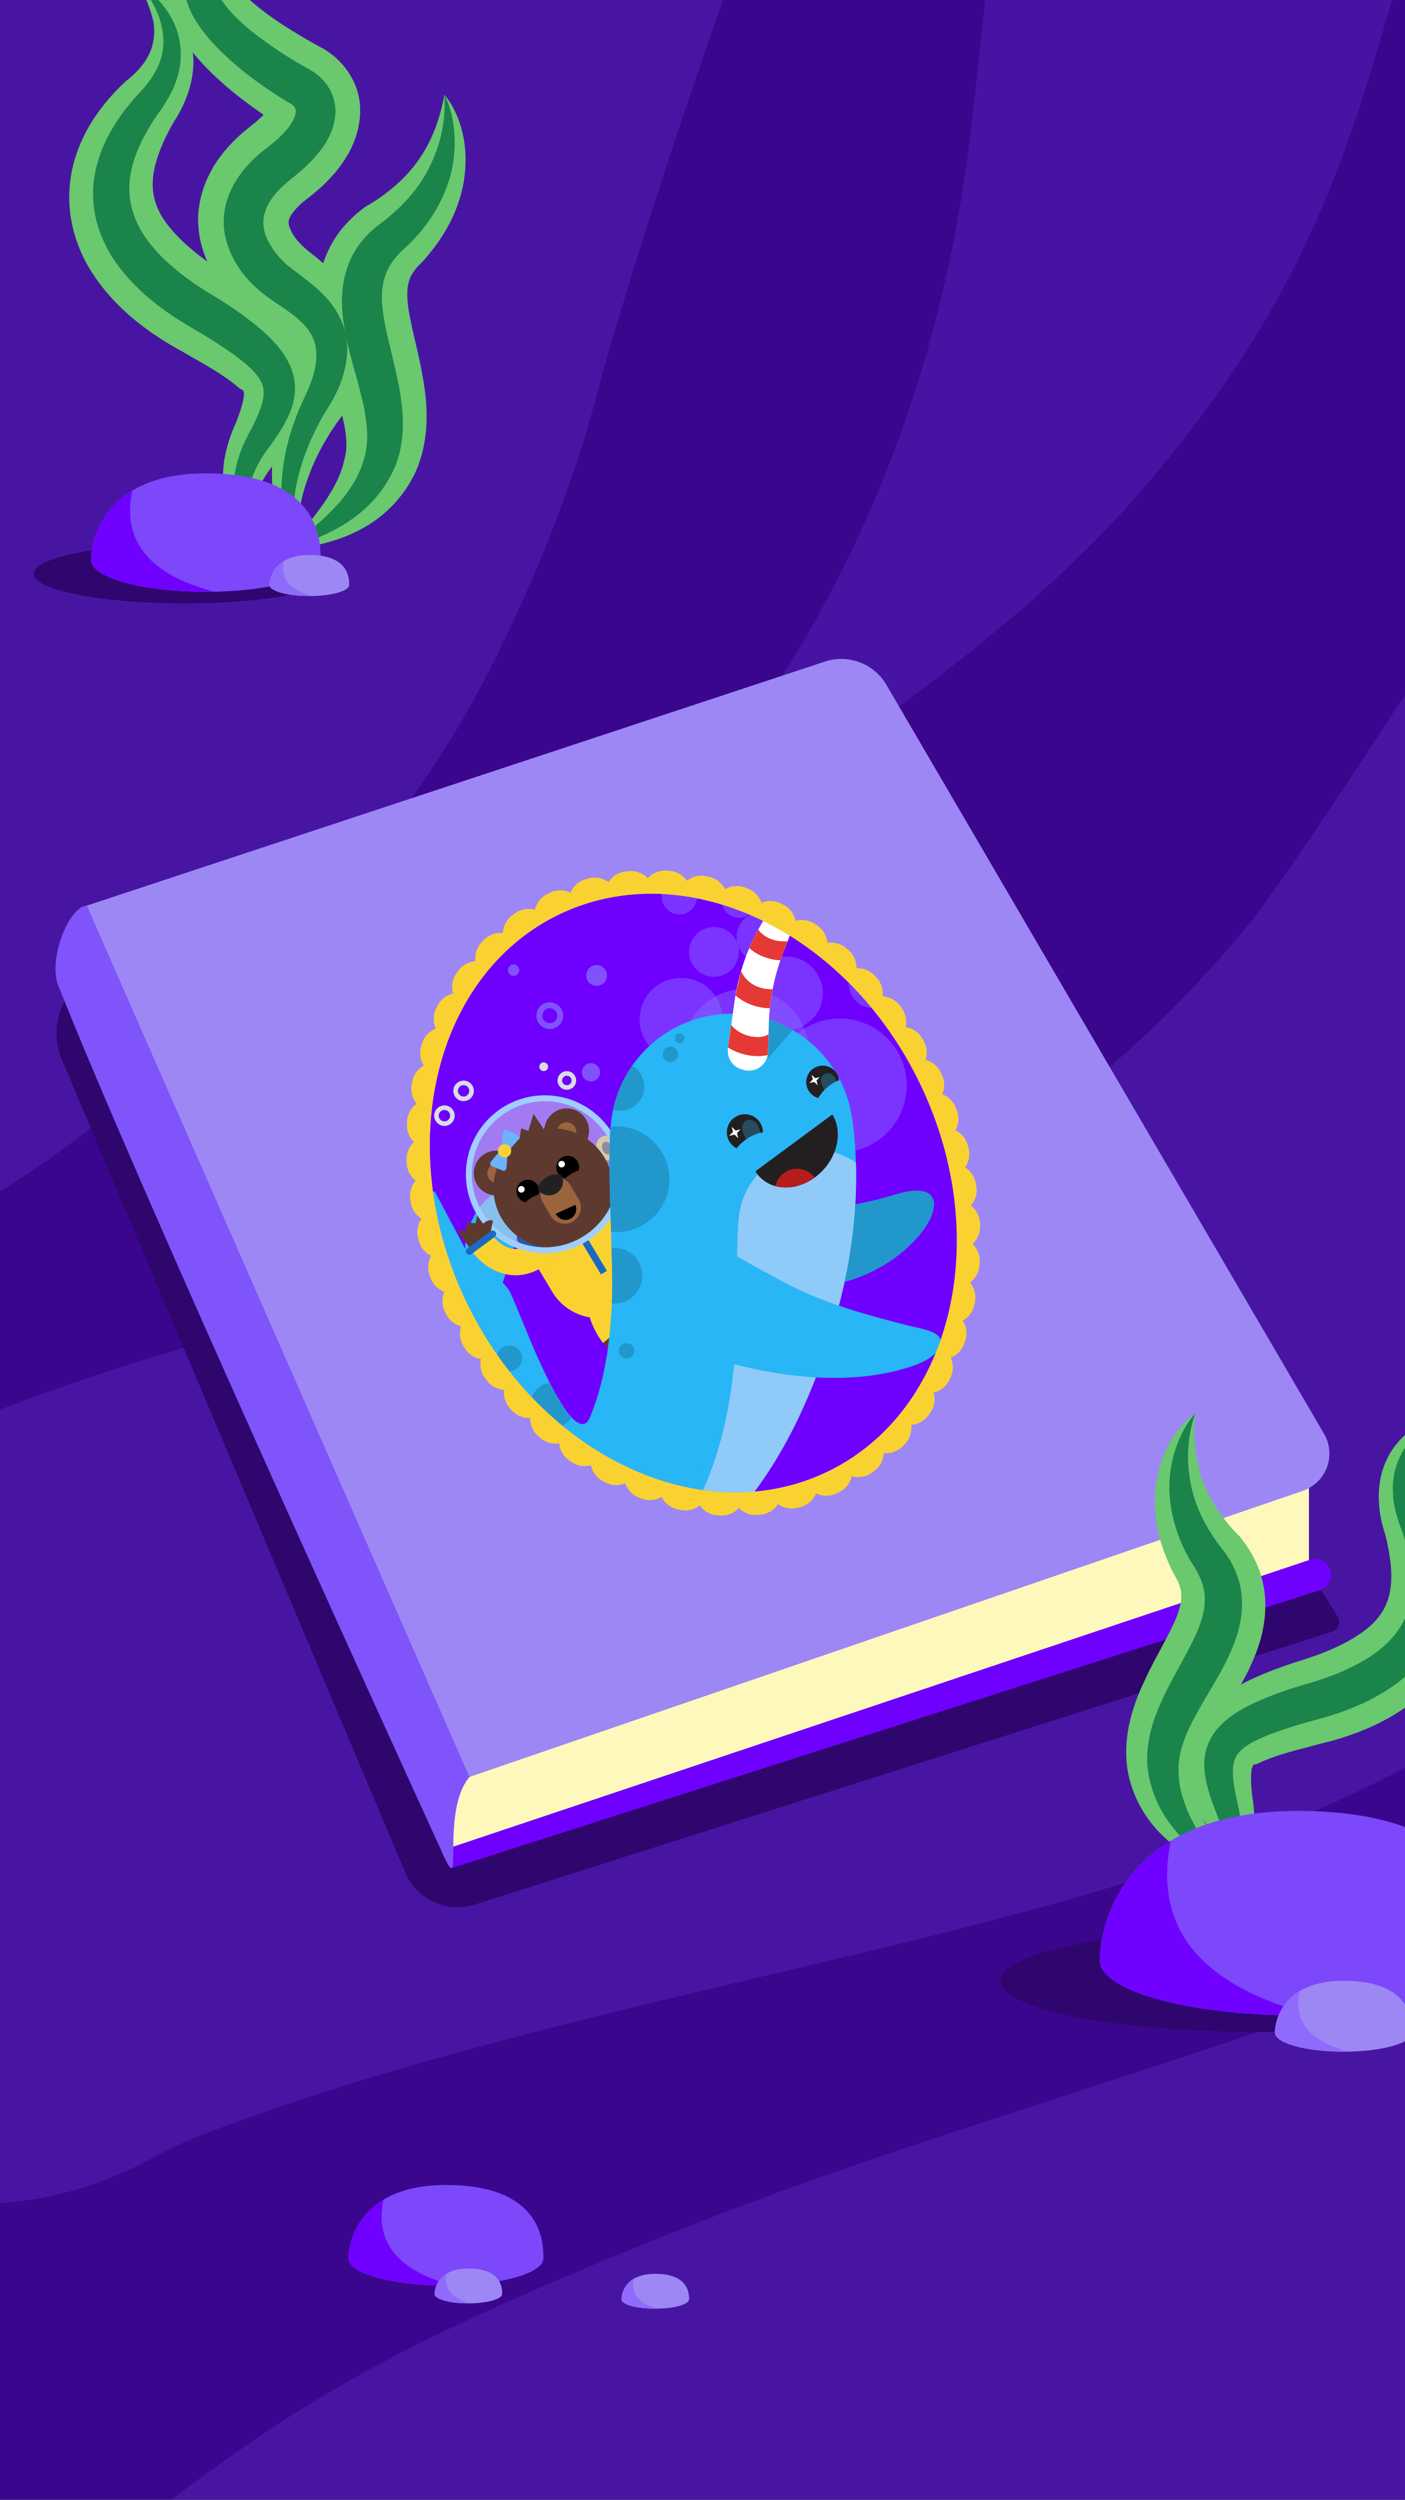 <svg width="375" height="667" fill="none" xmlns="http://www.w3.org/2000/svg"><rect width="100%" height="100%" fill="#808080" stroke="none"/><g clip-path="url(#clip0)"><path fill="#3A068D" d="M0 0h375v667H0z"/><g opacity=".4" clip-path="url(#clip1)"><path opacity=".5" d="M497.736-202.105s-34.191 42.254-87.071 115.324C357.784-13.71 381.974 44.296 301.09 134.931c-50.63 56.693-146.64 107.511-146.64 107.511s88.322-64.132 104.761-208.46c5.626-49.193 10.501-107.887 23.127-167.58 12.627-59.631 62.132-62.757 62.132-62.757l153.266-5.75z" fill="#7C48F9"/><path opacity=".5" d="M-444.427 392.896c12.252-8.376 25.253-15.314 38.879-21.127-8.876 3.75-17.751 7.5-26.69 11.251 27.566-11.626 56.944-18.252 86.572-22.253-9.876 1.313-19.815 2.688-29.691 4.001 53.756-7.126 108.199-5.938 162.268-5.751 26.502.063 53.005.063 79.508-1.437 15.752-.876 31.566-3.251 47.068-5.876 6.001-1 11.939-2.375 17.814-4.063 5.688-1.625 11.314-3.625 16.814-5.876 14.127-5.75 28.816-11.438 42.442-18.564 15.127-7.938 28.441-18.065 41.942-28.503 13.439-10.376 26.503-20.752 38.191-33.066 14.814-15.564 27.941-33.004 40.379-50.443 7.001-9.814 13.252-20.127 18.752-30.816 9.501-18.502 17.752-37.816 24.315-57.569 3.251-9.813 5.688-19.877 8.564-29.815 6.688-22.878 14.064-45.567 21.69-68.132 15.939-47.068 33.066-93.885 51.818-139.952 1.937-4.751 3.875-9.439 5.875-14.189-3.75 8.876-7.501 17.752-11.251 26.69.75-1.75 1.5-3.5 2.25-5.313 3.751-8.876 7.501-17.752 11.252-26.69 4.625-14.814 5.313-29.691 2-44.505-.063-10.064-2.563-19.44-7.626-28.19-4.5-13.814-12.189-25.816-23.065-35.942-7.501-5.813-15.064-11.626-22.565-17.439-8.876-3.751-17.752-7.501-26.69-11.251-14.814-4.626-29.691-5.313-44.505-2.001-14.877.688-28.691 5.063-41.505 13.252-42.067 23.877-79.759 54.818-117.513 84.759-8.251 6.563-16.502 13.126-24.815 19.564 7.501-5.813 15.064-11.626 22.565-17.439-27.941 21.565-57.069 41.817-89.697 55.631 8.876-3.75 17.751-7.501 26.69-11.251-20.002 8.438-41.067 14.314-62.632 17.252 9.876-1.313 19.815-2.688 29.691-4.001-17.815 2.313-35.879 2.376-53.818 1.876-21.503-.626-43.005-2.313-64.445-4.126-47.505-3.938-94.947-8.813-142.64-9.501-25.753-.375-51.568.438-77.133 3.875-15.377-.562-29.691 2.626-43.005 9.626-13.814 4.501-25.815 12.189-35.941 23.066-10.876 10.126-18.565 22.065-23.065 35.941-7.001 13.314-10.189 27.628-9.626 43.005 1.312 9.876 2.687 19.815 4 29.691 5.313 18.939 14.877 35.316 28.691 49.255 7.5 5.813 15.064 11.626 22.565 17.439 17.439 10.126 36.191 15.189 56.318 15.252 39.754-5.313 80.134-4.563 120.076-2.25 40.379 2.313 80.571 6.563 120.95 9.564 17.752 1.312 35.566 2.375 53.318 2.625 7.939.125 15.939 0 23.878-.375 16.939-.813 33.691-3.5 50.443-5.813 18.752-2.626 37.129-7.439 54.755-14.314 25.815-10.063 51.13-21.002 74.758-35.504 15.439-9.501 30.128-20.127 44.505-31.066C91.256 5.292 112.945-11.96 134.76-29.087c3.751-2.938 7.501-5.876 11.252-8.751-7.501 5.813-15.065 11.626-22.565 17.439 22.252-17.189 45.192-33.566 69.695-47.443-50.943-50.818-101.824-101.761-152.767-152.641-18.377 42.942-35.566 86.196-51.505 130.076-13.689 37.691-26.753 75.571-38.317 113.95-5.563 18.377-9.814 37.254-17.252 55.006 3.75-8.876 7.501-17.752 11.251-26.69-8.251 19.565-19.252 37.942-32.191 54.756 5.813-7.501 11.626-15.064 17.439-22.565-12.751 16.439-27.378 31.316-43.817 44.067 7.5-5.813 15.064-11.626 22.565-17.439-13.689 10.501-28.504 19.44-44.38 26.19 8.876-3.75 17.752-7.5 26.69-11.251-13.251 5.563-27.065 9.501-41.317 11.501 9.876-1.312 19.815-2.687 29.691-4-12.314 1.625-24.815 1.813-37.192 2.188-13.001.375-25.94.437-38.941.5-26.441 0-52.818-.313-79.259-.125-26.19.25-52.443 1-78.571 3.5-22.377 2.125-44.692 5.063-66.819 8.814-12.127 2.062-24.19 4.688-36.067 8-22.127 6.126-43.129 15.252-64.132 24.503-12.376 5.501-24.315 12.001-35.503 19.69-13.002 7-23.44 16.626-31.316 28.753-9.751 10.751-16.439 23.377-19.877 37.879-4.626 14.876-5.313 29.691-2.001 44.567.688 14.877 5.064 28.691 13.252 41.505 5.813 7.5 11.626 15.064 17.439 22.565 13.939 13.813 30.379 23.377 49.256 28.69 9.876 1.313 19.814 2.688 29.69 4.001 20.19-.063 38.942-5.126 56.381-15.252zM149.887 840.381c.375-.437.687-.937 1.062-1.375-5.25 6.751-10.501 13.564-15.689 20.315 12.002-15.377 26.066-28.941 41.442-40.88-6.751 5.251-13.564 10.502-20.314 15.69 27.315-21.065 58.193-36.942 89.822-50.318-8.001 3.375-16.002 6.751-24.003 10.126 47.693-20.065 97.323-34.754 146.328-51.068 11.814-3.938 23.628-8.001 35.317-12.251 19.002-6.939 38.129-14.064 56.193-23.19 17.752-8.876 33.254-21.628 48.63-33.942 9.064-7.25 17.377-15.376 24.878-24.19 20.69-24.127 39.379-50.005 52.006-79.258 7.875-18.315 15.939-36.504 21.377-55.694 3.063-10.751 5.375-21.752 6.938-32.816 2.75-19.314 5.876-38.691 5.751-58.193-.063-10.314-.938-20.628-1.25-30.941-.813-24.378-.876-48.818-.688-73.258.5-50.693 2.063-101.448 5.813-152.016.375-4.938.75-9.814 1.188-14.752-1.188-8.876-2.376-17.814-3.563-26.69-3.376-8.001-6.751-16.002-10.126-24.003-5.251-6.751-10.501-13.564-15.689-20.314-9.126-9.814-19.878-16.752-32.316-20.752-7.814-4.563-16.315-6.813-25.378-6.876-8.876-2.375-17.814-2.375-26.69 0-9.064 0-17.502 2.313-25.378 6.876-12.439 4.063-23.253 11.001-32.316 20.752-22.815 25.128-43.255 52.569-62.444 80.508-13.814 20.127-26.878 40.817-40.567 61.007-7.564 11.188-15.377 22.19-23.628 32.878 5.251-6.751 10.501-13.564 15.689-20.315-16.126 20.878-34.128 40.255-55.005 56.507 6.75-5.251 13.564-10.502 20.314-15.69-16.189 12.502-33.878 23.065-52.693 31.004 8.001-3.376 16.002-6.751 24.003-10.126-36.004 15.064-74.696 23.627-112.575 32.628-44.38 10.564-88.947 20.627-132.452 34.504-11.939 3.813-23.753 7.938-35.441 12.439-19.127 7.438-38.192 15.314-56.694 24.252-11.689 6.313-21.127 14.939-28.191 25.878-8.876 9.688-14.877 21.065-18.002 34.191-4.188 13.377-4.813 26.691-1.813 40.067.625 13.376 4.563 25.815 11.939 37.379 5.25 6.751 10.501 13.564 15.689 20.315 12.564 12.438 27.316 21.064 44.317 25.815 8.876 1.188 17.814 2.375 26.69 3.563 18.127-.063 35.066-4.626 50.693-13.689 6.313-3.063 12.751-5.938 19.19-8.689-8.001 3.376-16.002 6.751-24.003 10.126 38.567-16.251 79.008-27.44 119.513-37.566 39.129-9.751 78.633-18.19 117.512-28.753 16.377-4.438 32.754-9.314 48.63-15.439 24.378-9.314 48.568-19.502 70.383-34.004 4.188-2.813 8.313-5.688 12.314-8.751 10.501-7.938 21.127-15.877 31.191-24.377 7.438-6.251 14.439-13.002 21.189-20.003 6.689-6.938 13.002-14.251 19.065-21.689 11.251-13.939 22.252-28.128 32.691-42.63 23.315-32.378 43.63-66.757 67.195-98.948 3.063-4.188 6.188-8.313 9.376-12.439-5.251 6.751-10.501 13.564-15.689 20.315 7.5-9.689 15.314-19.127 23.565-28.191-57.194-23.69-114.325-47.38-171.519-71.07-3.375 39.317-5 78.759-6.063 118.2-1.125 41.505-1.625 83.134-.125 124.639.313 9.376 1.125 18.752 1.188 28.128.062 10.001-.688 20.002-2.001 29.878 1.188-8.876 2.376-17.815 3.563-26.691-3 22.19-9.063 43.88-17.752 64.507 3.376-8 6.751-16.001 10.127-24.002-7.939 18.689-18.065 36.441-30.504 52.568 5.251-6.751 10.501-13.564 15.689-20.315-9.751 12.502-20.814 23.878-33.378 33.691 6.751-5.25 13.564-10.501 20.315-15.689-10.939 8.439-22.815 15.564-35.567 20.94 8.001-3.375 16.002-6.751 24.003-10.126-23.065 9.626-47.005 17.377-70.758 25.128-24.627 8.125-49.38 15.939-73.945 24.377-32.254 11.064-63.882 23.628-95.01 37.504-22.44 10.001-44.38 21.44-64.695 35.316-17.752 12.127-35.066 25.253-50.88 39.817-15.939 14.627-28.566 31.504-41.692 48.693-7.313 11.501-11.314 24.003-11.939 37.379-3 13.376-2.375 26.69 1.813 40.067 3.125 13.064 9.126 24.44 18.002 34.191 7.063 10.939 16.502 19.565 28.191 25.878 8.001 3.375 16.002 6.75 24.003 10.126 17.814 4.813 35.629 4.813 53.443 0 8.001-3.376 16.002-6.751 24.002-10.126 15.252-9.001 27.253-21.003 36.192-36.067z" fill="#8053FA"/></g><ellipse cx="49.224" cy="153.08" rx="40.224" ry="7.92" fill="#2E066D"/><path d="M68.56-56.424c1.72 2.007 3.05 4.345 4.188 6.88 1.071 2.471 1.948 5.14 2.435 7.944 1.038 5.542.645 11.621-1.254 17.325-1.834 5.703-5.044 11.028-8.982 15.446-.517.528-.968 1.121-1.485 1.649l-.775.792c-.065.066-.064.131-.129.132l-.064.131-.129.197c-.321.526-.448.919-.381 1.049.001.065.067.13.132.129l.196-.002c.065-.001.131-.001.197.063.066.065.133.195.265.324.399.649 1.326 1.88 2.58 3.108 1.254 1.228 2.771 2.584 4.482 3.872 3.359 2.643 7.239 5.084 11.248 7.459.986.578 2.037 1.154 3.023 1.732l1.511.833.394.192.131.064.263.128.461.322c.657.385 1.25.836 1.909 1.352 2.437 1.934 4.489 4.46 5.894 7.646.67 1.561 1.145 3.32 1.36 5.081.07.457.074.849.078 1.24.004.392.074.783.012 1.176.004.392.008.784-.053 1.177.004.392-.057.784-.119 1.112-.359 3.074-1.313 5.567-2.336 7.668-.256.525-.511 1.051-.833 1.511l-.835 1.381c-.579.855-1.158 1.711-1.738 2.435-.58.79-1.226 1.45-1.807 2.11-.582.594-1.227 1.319-1.81 1.848-.582.594-1.229 1.189-1.812 1.652l-.906.793-.907.728-1.425 1.126-.518.397-.453.397c-.648.529-1.164 1.123-1.616 1.585-.903 1.055-1.482 1.91-1.673 2.435-.19.525-.319.722-.247 1.309.006.588.343 1.499.943 2.668.333.584.731 1.168 1.194 1.751.265.324.464.583.728.842.33.323.397.453.727.776.593.516 1.451 1.291 2.439 2.065.988.773 2.108 1.676 3.294 2.709 2.307 2.001 4.88 4.391 7.136 7.699 1.127 1.621 2.127 3.505 2.866 5.457.739 1.952 1.284 4.102 1.502 6.19.218 2.088.174 4.114-.133 6.011-.241 1.897-.745 3.666-1.25 5.305-1.141 3.278-2.614 6.103-4.22 8.602-.193.329-.385.658-.643.922l-.322.46-.258.33-1.03 1.382c-.643.922-1.286 1.908-1.929 2.895-1.22 1.973-2.375 3.945-3.398 6.046-1.023 2.101-1.915 4.266-2.675 6.495-.826 2.23-1.389 4.523-1.887 6.88-.432 2.356-.799 4.777-.773 7.259-.052 1.242.026 2.482.169 3.656.071.588.209 1.239.411 1.825.202.586.404 1.172.802 1.69-.656-.254-1.183-.706-1.645-1.158-.463-.518-.925-1.036-1.323-1.62-.796-1.167-1.462-2.336-1.998-3.637-1.137-2.535-1.884-5.206-2.435-7.944-.551-2.738-.712-5.545-.741-8.354-.03-2.809.202-5.62.629-8.434.428-2.813 1.052-5.563 1.872-8.316.377-1.376.886-2.687 1.394-4.065.254-.656.509-1.312.763-1.968l.191-.524.127-.393c.062-.262.19-.525.253-.787.697-2.033 1.2-3.932 1.312-5.632.178-1.7-.032-3.005-.433-3.85-.401-.845-.864-1.428-1.722-2.268-.858-.84-2.175-1.806-3.885-2.899-.855-.579-1.841-1.156-2.893-1.799-1.118-.707-2.301-1.413-3.684-2.444-.724-.515-1.581-1.224-2.174-1.741-.659-.581-1.319-1.162-1.979-1.808-1.255-1.293-2.51-2.652-3.637-4.208-2.253-3.047-4.186-6.75-5.213-11.246-.481-2.216-.701-4.566-.596-6.918.106-2.353.603-4.71 1.299-6.873.696-2.163 1.655-4.133 2.681-5.908 1.026-1.775 2.251-3.355 3.412-4.739 1.226-1.385 2.454-2.704 3.748-3.829l.971-.86.971-.794 1.554-1.258.583-.464.518-.463c.388-.331.647-.595.971-.86.324-.265.582-.594.84-.858.193-.263.517-.528.71-.791.193-.263.387-.461.516-.659.065-.066.129-.132.193-.263.065-.066.064-.131.129-.197.129-.197.064-.131.004.392l.002.196c.001.065.001.131.003.261l.003.261c.001.131.001.131.068.261.071.522.206.978.406 1.367.4.78.863 1.298 1.323 1.554.131.064.197.129.329.193l.066.065.065-.001-.131-.064-.46-.256-1.776-1.157c-1.184-.771-2.302-1.544-3.487-2.38-4.541-3.218-8.955-6.765-13.114-10.967-2.047-2.134-4.162-4.464-6.02-7.188C47.427 8.407 45.564 5.226 44.474.925c-.272-1.042-.481-2.216-.558-3.391-.078-1.24-.092-2.481.091-3.725.3-2.551 1.187-5.108 2.472-7.147 1.285-2.039 2.835-3.688 4.325-4.88l.583-.463.259-.199c.065-.066.194-.133.259-.199l.714-.465c.455-.266.908-.597 1.362-.929 3.566-2.52 6.67-5.492 9.181-8.981 2.511-3.489 4.295-7.688 5.226-12.336.433-2.291.668-4.776.707-7.259.107-2.222-.05-4.768-.535-7.376z" fill="#6AC86E"/><path d="M36.84-4.416c1.901.633 3.675 1.66 5.386 2.883 1.646 1.224 3.228 2.644 4.619 4.394 1.389 1.684 2.521 3.697 3.394 5.974.872 2.212 1.29 4.69 1.383 7.237.027 2.547-.339 5.034-1.032 7.458-.694 2.359-1.649 4.656-2.804 6.693-.321.526-.577 1.051-.898 1.512l-.45.723-.321.526c-.384.723-.834 1.446-1.153 2.168-.769 1.445-1.407 2.889-1.98 4.267-1.146 2.821-1.901 5.508-2.137 7.927-.236 2.42-.018 4.508.591 6.461.609 1.953 1.543 3.838 3 5.782 1.458 1.944 3.308 3.95 5.484 5.887 2.176 1.937 4.678 3.87 7.375 5.671l2.039 1.35 2.433 1.542c1.645 1.093 3.29 2.252 5.001 3.475 1.646 1.224 3.358 2.512 5.006 3.932 1.648 1.42 3.362 2.97 5.015 4.847 1.653 1.877 3.374 4.015 4.84 6.808.734 1.429 1.403 2.99 1.814 4.75.476 1.759.691 3.586.645 5.415-.046 1.83-.289 3.531-.731 5.038-.441 1.507-.95 2.819-1.59 4.067-1.216 2.365-2.502 4.273-3.791 5.92-.644.856-1.289 1.646-2 2.372l-.516.594-.259.264-.194.198-.775.857c-1.033 1.122-2 2.308-2.836 3.558-1.737 2.5-3.079 5.324-3.632 8.596-.309 1.636-.422 3.336-.338 5.164.085 1.828.365 3.655.973 5.543-1.709-1.028-3.162-2.515-4.486-4.199-1.259-1.686-2.325-3.634-3-5.717-1.481-4.166-1.728-8.997-.926-13.513.433-2.291 1.063-4.454 1.89-6.618l.637-1.575.192-.394.127-.328.255-.59c.318-.853.636-1.64.889-2.427.506-1.573.948-3.015 1.067-4.127.184-1.112-.085-1.828-.281-1.891-.131-.064-.262-.063-.328-.127-.131-.064-.263-.128-.526-.321-.461-.387-1.252-1.098-2.24-1.806-2.041-1.546-4.803-3.281-7.694-4.949-1.446-.834-2.957-1.667-4.469-2.566l-2.366-1.347c-.92-.513-1.84-1.026-2.76-1.604-3.616-2.248-7.17-4.759-10.533-7.793-3.363-3.035-6.601-6.594-9.325-10.877-2.723-4.218-4.801-9.291-5.643-14.77-.841-5.413-.312-10.972 1.205-15.822 1.517-4.85 3.824-9.055 6.529-12.677 1.352-1.843 2.772-3.492 4.258-5.075.775-.792 1.486-1.518 2.263-2.245l.582-.529c.129-.132.259-.264.454-.332.259-.199.518-.463.842-.727 2.135-1.917 3.813-3.894 4.898-6.258 1.085-2.363 1.577-5.308 1.02-8.569-.751-3.128-2.095-6.641-4.091-10.082z" fill="#6AC86E"/><path d="M118.606 25.295c2.116 2.46 3.52 5.516 4.468 8.707.949 3.191 1.312 6.649 1.153 10.179-.252 7.058-2.921 14.141-7.039 20.064-1.029 1.513-2.125 2.897-3.286 4.281-.58.725-1.162 1.319-1.808 1.979l-.453.462-.258.264c-.065.066-.194.198-.194.198-.128.197-.258.329-.386.527-.516.659-.901 1.316-1.221 1.907-.255.591-.445 1.181-.57 1.704-.25 1.048-.368 2.29-.285 3.988.083 1.698.367 3.785.915 6.196.482 2.412 1.098 5.019 1.781 7.886.342 1.434.619 2.933.961 4.432.278 1.565.556 3.129.835 4.825.492 3.326.792 6.916.571 10.773-.221 3.856-1.026 7.98-2.684 11.852-3.318 7.417-9.14 12.835-15.182 15.904-3.053 1.6-6.112 2.677-9.238 3.494-3.127.817-6.192 1.241-9.456 1.472 1.866-2.633 3.865-5.071 5.67-7.377 1.804-2.37 3.544-4.61 4.892-6.845 1.413-2.236 2.501-4.403 3.263-6.502.381-1.049.631-2.097.882-3.079.125-.524.185-1.048.311-1.506l.122-.785.059-.654c.113-1.7-.102-3.462-.384-5.418-.348-2.022-.893-4.172-1.637-6.581-.339-1.172-.679-2.475-1.15-3.777l-1.218-4.037c-.813-2.8-1.629-5.862-2.318-9.187-.623-3.325-1.185-7.043-1.033-11.225.152-4.117 1.017-8.83 3.193-13.099 1.023-2.101 2.373-4.141 3.857-5.855 1.484-1.714 3.101-3.234 4.721-4.492.389-.331.843-.597 1.231-.927.13-.067.129-.132.26-.133l.195-.133.39-.2c.519-.332 1.039-.599 1.492-.93.974-.598 1.946-1.327 2.853-1.99 3.694-2.783 7.056-6.084 9.754-10.359 1.414-2.171 2.565-4.535 3.582-7.158 1.016-2.82 1.835-5.637 2.389-8.844z" fill="#6AC86E"/><path d="M68.56-56.424c2.659 4.414 4.28 9.492 4.729 14.845.513 5.286-.343 10.848-2.379 15.965-2.036 5.117-5.254 9.724-9.001 13.617-.452.462-.969.99-1.422 1.452l-.711.726-.517.528c-.645.725-1.161 1.449-1.48 2.171-.638 1.444-.559 2.75-.018 4.442.605 1.627 1.8 3.443 3.189 5.127 1.455 1.683 3.105 3.299 4.95 4.847 1.78 1.549 3.754 2.965 5.729 4.382 1.974 1.416 4.014 2.767 6.117 4.051 1.052.642 2.104 1.284 3.155 1.861l1.577.898.395.257.263.128.329.193c.46.256.855.579 1.251.901 1.581 1.29 2.97 2.974 3.841 4.99.403 1.041.741 2.083.883 3.257.142 1.109.153 2.154-.032 3.136-.24 2.028-.875 3.798-1.707 5.375-.767 1.576-1.733 2.893-2.7 4.079-1.934 2.438-4.134 4.355-6.271 6.141l-1.49 1.192c-.454.331-.841.728-1.23 1.058-.842.728-1.552 1.454-2.263 2.245-.645.791-1.29 1.581-1.739 2.37-.514.789-.898 1.577-1.15 2.429-.571 1.574-.751 3.144-.406 4.838.279 1.696 1.081 3.386 2.209 5.072.531.844 1.194 1.686 1.855 2.463.727.776 1.454 1.552 2.244 2.197 1.647 1.355 3.884 2.899 5.993 4.64 2.174 1.741 4.351 3.743 6.207 6.337.928 1.297 1.727 2.726 2.331 4.222.604 1.496 1.078 3.124 1.226 4.756.426 3.262-.063 6.403-.883 9.22-.819 2.818-2.033 5.378-3.446 7.745l-1.99 3.287c-.642 1.052-1.154 2.103-1.73 3.219-1.088 2.167-2.109 4.399-2.934 6.694-1.715 4.591-2.841 9.372-3.245 14.341-.17 2.484-.209 4.967.079 7.447.144 1.239.353 2.478.692 3.65.202.586.404 1.172.672 1.757.267.585.6 1.105 1.062 1.557-1.118-.707-1.849-1.875-2.448-2.979-.6-1.17-1.136-2.405-1.541-3.642-.811-2.54-1.295-5.148-1.519-7.758-.448-5.287.018-10.649 1.205-15.822.625-2.62 1.383-5.175 2.336-7.668.444-1.246.953-2.492 1.528-3.739.255-.591.575-1.248.83-1.838l.383-.854c.128-.262.256-.525.384-.788.957-2.165 1.718-4.329 2.152-6.489.435-2.095.478-4.186.068-5.946-.411-1.825-1.212-3.384-2.468-4.873-1.257-1.489-2.905-2.909-4.813-4.261-1.909-1.352-4.012-2.636-6.383-4.44-.593-.451-1.251-.967-1.779-1.484-.528-.517-1.121-1.034-1.649-1.55-1.057-1.099-2.049-2.265-2.911-3.497-1.79-2.529-3.258-5.453-4.012-8.842-.753-3.324-.532-7.05.61-10.263.505-1.639 1.273-3.149 2.108-4.53.835-1.381 1.801-2.632 2.768-3.818 1.033-1.121 2.067-2.243 3.167-3.169.517-.528 1.1-.992 1.684-1.39l1.49-1.192c1.814-1.391 3.431-2.91 4.721-4.492 1.29-1.516 2.057-3.157 2.177-4.138.062-.262.06-.458.059-.654-.001-.131-.068-.261-.07-.457-.134-.325-.334-.715-.73-1.038-.066-.065-.197-.129-.264-.259l-.066-.065-.065.001-.131-.064-.46-.256-1.709-1.027c-1.118-.707-2.236-1.414-3.354-2.186-4.407-2.958-8.687-6.18-12.581-9.993-1.979-1.874-3.895-3.944-5.618-6.277-1.723-2.334-3.318-4.93-4.201-8.187-.409-1.629-.624-3.39-.447-5.221.177-1.831.81-3.667 1.709-5.179.898-1.512 1.995-2.83 3.226-3.823l.907-.728.713-.53c.454-.331.907-.728 1.36-1.125 3.626-3.043 6.788-6.67 9.096-10.809 2.308-4.14 3.695-8.858 4.101-13.762.17-2.419.143-4.966-.209-7.445-.223-2.611-.773-5.153-1.582-7.561z" fill="#1A844B"/><path d="M36.841-4.416c3.221 1.926 6.124 4.704 8.25 8.079 1.063 1.687 1.932 3.573 2.476 5.592.544 2.019.763 4.173.655 6.33-.108 2.157-.608 4.253-1.306 6.285-.697 2.033-1.723 3.872-2.814 5.648-.257.46-.579.855-.835 1.315l-.837 1.185c-.515.724-1.03 1.448-1.48 2.171-.965 1.447-1.798 2.959-2.631 4.47-.768 1.511-1.47 3.086-2.042 4.594-.571 1.574-1.013 3.081-1.323 4.652-.62 3.142-.588 6.147.096 9.079 1.303 5.866 5.278 11.181 10.355 15.635 2.506 2.26 5.336 4.321 8.296 6.249.723.45 1.447.965 2.236 1.414l2.432 1.477c1.644 1.028 3.222 2.057 4.867 3.215 1.579 1.094 3.16 2.318 4.74 3.543 1.581 1.29 3.097 2.58 4.616 4.132 1.453 1.552 2.909 3.301 4.107 5.444 1.198 2.078 2.01 4.748 2.038 7.426.028 2.612-.665 5.037-1.559 7.006-.893 2.035-1.92 3.809-3.013 5.454-.579.855-1.093 1.645-1.673 2.435l-1.61 2.172c-.965 1.382-1.864 2.894-2.566 4.404-1.47 3.086-2.349 6.427-2.377 9.955.018 1.764.168 3.526.643 5.285.41 1.759 1.082 3.516 1.949 5.205-2.771-2.649-4.703-6.221-5.594-10.132-.956-3.909-.674-8.158.395-12.089.567-1.966 1.266-3.868 2.161-5.706l.704-1.38.64-1.248c.449-.788.833-1.576 1.216-2.43.767-1.575 1.469-3.151 1.845-4.657.441-1.507.558-2.815.416-3.924-.142-1.109-.545-2.085-1.34-3.187-.73-1.103-1.787-2.202-2.974-3.235-2.439-2.13-5.334-4.125-8.359-6.053-1.512-.964-3.025-1.928-4.602-2.826l-2.366-1.412c-.855-.514-1.709-1.027-2.564-1.541-3.354-2.12-6.579-4.438-9.678-7.215-3.034-2.777-5.875-5.817-8.264-9.45-2.325-3.634-4.132-7.796-4.897-12.23-.765-4.434-.487-9.01.711-13.138 1.131-4.193 3.052-7.937 5.302-11.357 1.092-1.71 2.317-3.291 3.607-4.807.645-.791 1.29-1.516 1.936-2.241l.904-.99c.323-.33.582-.594.839-.923 2.129-2.505 3.862-5.397 4.614-8.476.751-3.144.519-6.538-.627-9.923-.606-1.692-1.341-3.318-2.272-4.876-1.061-1.491-2.187-2.982-3.443-4.406zM118.606 25.295c1.4 2.664 2.15 5.661 2.509 8.727.359 3.067.327 6.203-.163 9.343-.979 6.282-3.855 12.257-7.786 17.328-.966 1.251-2.064 2.439-3.162 3.626-.517.593-1.164 1.123-1.747 1.651l-.84.793-.646.66c-1.681 1.716-2.968 3.559-3.731 5.527-.763 1.968-1.132 4.128-1.106 6.544.025 2.417.378 4.961.929 7.633.551 2.672 1.233 5.409 1.916 8.276.684 2.867 1.368 5.8 1.923 8.864.489 3.065.915 6.262.819 9.595-.095 3.332-.581 6.8-1.853 10.079-.126.394-.318.788-.51 1.182l-.511 1.116c-.384.722-.768 1.445-1.218 2.168-.834 1.446-1.8 2.763-2.832 4.015-1.032 1.252-2.195 2.44-3.36 3.498-1.23 1.058-2.46 2.051-3.758 2.914-2.594 1.791-5.257 3.191-8.053 4.396-2.731 1.205-5.529 2.214-8.393 3.159 2.265-1.984 4.597-3.837 6.733-5.689 2.201-1.918 4.271-3.834 6.143-5.879.904-.989 1.807-2.044 2.579-3.163.773-1.053 1.545-2.172 2.186-3.289s1.217-2.299 1.661-3.48c.255-.591.445-1.181.634-1.77l.252-.918.252-.852c.498-2.291.668-4.776.446-7.256-.223-2.545-.642-5.154-1.323-7.759-.616-2.672-1.363-5.408-2.177-8.209-.748-2.801-1.563-5.732-2.183-8.796-.555-3.064-1.046-6.326-.952-9.789.094-3.463.774-7.129 2.371-10.543 1.598-3.349 3.984-6.248 6.704-8.432l1.815-1.391c.518-.398 1.036-.795 1.554-1.258 1.036-.86 2.007-1.72 2.977-2.644 3.815-3.699 6.969-8.043 9.006-13.095 2.231-5.25 3.281-10.944 2.892-16.885z" fill="#1A844B"/><path d="M85.603 149.379c0 4.74-13.716 8.533-30.657 8.533s-30.657-3.793-30.657-8.533c0-4.741 3.16-23.072 30.657-23.072 30.657 0 30.657 18.394 30.657 23.072z" fill="#7C48F9"/><path d="M57.221 157.889c-18.371-4.858-24.527-14.221-21.944-26.964-9.532 5.758-10.988 15.236-10.988 18.454 0 4.74 13.716 8.533 30.657 8.533.765 0 1.524-.008 2.275-.023z" fill="#7000FF"/><path d="M93.199 156.078c0 1.643-4.756 2.958-10.629 2.958-5.873 0-10.629-1.315-10.629-2.958 0-1.644 1.096-8 10.629-8 10.629 0 10.629 6.378 10.629 8z" fill="#9D87F5"/><path d="M83.359 159.028c-6.37-1.684-8.504-4.93-7.608-9.348-3.305 1.996-3.81 5.282-3.81 6.398 0 1.643 4.756 2.958 10.629 2.958.265 0 .528-.002.789-.008z" fill="#906BFB"/><path d="M145.034 602.58c0 4.023-11.641 7.241-26.017 7.241-14.377 0-26.017-3.218-26.017-7.241 0-4.024 2.682-19.58 26.017-19.58 26.017 0 26.017 15.61 26.017 19.58z" fill="#7C48F9"/><path d="M120.947 609.802c-15.59-4.123-20.815-12.068-18.622-22.883C94.236 591.806 93 599.849 93 602.58c0 4.023 11.64 7.242 26.017 7.242.649 0 1.293-.007 1.93-.02z" fill="#7000FF"/><path d="M134.034 612.074c0 1.395-4.036 2.511-9.02 2.511-4.985 0-9.021-1.116-9.021-2.511s.93-6.788 9.021-6.788c9.02 0 9.02 5.412 9.02 6.788z" fill="#9D87F5"/><path d="M125.683 614.578c-5.406-1.429-7.217-4.184-6.457-7.934-2.804 1.695-3.233 4.483-3.233 5.43 0 1.395 4.036 2.511 9.021 2.511.225 0 .448-.002.669-.007z" fill="#906BFB"/><path d="M183.912 613.489c0 1.395-4.036 2.511-9.021 2.511-4.984 0-9.02-1.116-9.02-2.511s.93-6.788 9.02-6.788c9.021 0 9.021 5.412 9.021 6.788z" fill="#9D87F5"/><path d="M175.56 615.993c-5.405-1.429-7.217-4.184-6.456-7.934-2.805 1.695-3.233 4.483-3.233 5.43 0 1.395 4.036 2.511 9.02 2.511.225 0 .448-.002.669-.007z" fill="#906BFB"/><path d="M27.209 258.723l182.873-62.436 146.924 235.009c.955 1.527.214 3.544-1.502 4.09l-228.77 72.791c-7.47 2.376-15.52-1.33-18.571-8.55L16.489 282.664c-4.048-9.579.879-20.581 10.72-23.941z" fill="#2E066D"/><path d="M349.366 396.386l-36.244-54.017-208.051 79.108 13.939 73.533 230.356-78.412v-20.212z" fill="#FFF8BD"/><path d="M120.229 498.549l232.049-74.254c1.951-.624 3.184-2.545 2.94-4.579-.322-2.688-3.032-4.403-5.599-3.543l-229.39 76.8v5.576z" fill="#6F00FF"/><path d="M125.632 473.752L23.201 241.654c-4.74 0-10.428 14.288-7.667 21.258 21.258 53.668 86.747 196.9 102.806 232.098 5.707 12.511-1.073-12.197 7.291-21.258z" fill="#7F54FA"/><path d="M353.379 382.577L236.572 182.743c-3.321-5.681-10.162-8.267-16.41-6.201L23.174 241.654 125.283 474.1l222.464-76.358c6.244-2.143 8.963-9.465 5.632-15.165z" fill="#7F54FA"/><ellipse cx="185.049" cy="318.333" rx="67.189" ry="82.525" transform="rotate(-25.735 185.049 318.333)" fill="#6F00FF"/><g opacity=".5" fill="#9FCEFF"><path opacity=".5" d="M224.134 307.493c9.868 0 17.867-8 17.867-17.867 0-9.868-7.999-17.867-17.867-17.867-9.868 0-17.867 7.999-17.867 17.867 0 9.867 7.999 17.867 17.867 17.867z"/><path opacity=".5" d="M198.984 297.587c9.319 0 16.872-7.554 16.872-16.872s-7.553-16.872-16.872-16.872c-9.318 0-16.871 7.554-16.871 16.872s7.553 16.872 16.871 16.872zM175.825 309.166c5.321 0 9.635-4.313 9.635-9.634 0-5.321-4.314-9.635-9.635-9.635s-9.634 4.314-9.634 9.635 4.313 9.634 9.634 9.634z"/><path opacity=".5" d="M187.495 322.374c6.495 0 11.761-5.265 11.761-11.76 0-6.496-5.266-11.761-11.761-11.761-6.495 0-11.76 5.265-11.76 11.761 0 6.495 5.265 11.76 11.76 11.76zM181.796 283.112c6.12 0 11.082-4.962 11.082-11.082 0-6.121-4.962-11.082-11.082-11.082-6.121 0-11.082 4.961-11.082 11.082 0 6.12 4.961 11.082 11.082 11.082zM233.045 268.999c3.598 0 6.514-2.916 6.514-6.513 0-3.598-2.916-6.514-6.514-6.514-3.597 0-6.513 2.916-6.513 6.514 0 3.597 2.916 6.513 6.513 6.513zM209.795 274.834c5.421 0 9.816-4.394 9.816-9.815 0-5.421-4.395-9.816-9.816-9.816-5.421 0-9.815 4.395-9.815 9.816 0 5.421 4.394 9.815 9.815 9.815z"/><path opacity=".5" d="M203.237 256.696c3.672 0 6.649-2.977 6.649-6.649 0-3.673-2.977-6.65-6.649-6.65-3.673 0-6.65 2.977-6.65 6.65 0 3.672 2.977 6.649 6.65 6.649z"/><path opacity=".5" d="M190.571 260.631c3.673 0 6.65-2.977 6.65-6.649s-2.977-6.649-6.65-6.649c-3.672 0-6.649 2.977-6.649 6.649s2.977 6.649 6.649 6.649zM181.344 243.985c2.598 0 4.704-2.106 4.704-4.704s-2.106-4.704-4.704-4.704-4.705 2.106-4.705 4.704 2.107 4.704 4.705 4.704zM197.266 244.89c2.598 0 4.704-2.106 4.704-4.704s-2.106-4.704-4.704-4.704-4.704 2.106-4.704 4.704 2.106 4.704 4.704 4.704zM190.39 233.039c2.174 0 3.935-1.762 3.935-3.935 0-2.174-1.761-3.936-3.935-3.936-2.173 0-3.935 1.762-3.935 3.936 0 2.173 1.762 3.935 3.935 3.935zM179.761 228.018c1.274 0 2.307-1.033 2.307-2.307s-1.033-2.307-2.307-2.307-2.307 1.033-2.307 2.307 1.033 2.307 2.307 2.307zM233.995 260.541c2.223 0 4.026-1.803 4.026-4.026s-1.803-4.026-4.026-4.026-4.026 1.803-4.026 4.026 1.803 4.026 4.026 4.026z"/></g><path d="M116.033 317.861c-6.322 3.34-8.105 12.424-3.955 20.257 4.151 7.833 12.652 11.491 18.976 8.153" fill="#28B6F6"/><path d="M142.143 316.587c-6.832-2.14-14.523 3.016-17.147 11.499-2.625 8.482.79 17.077 7.635 19.185" fill="#28B6F6"/><path d="M145.236 382.987l-.836-3.031c-.107-.274-.156-.568-.142-.862.013-.295.089-.583.221-.846.132-.264.317-.497.545-.684.228-.187.492-.324.776-.402.284-.079.582-.097.873-.053.291.044.57.148.819.307.248.158.461.367.623.613.163.245.272.523.321.813l.823 3.039c.142.535.067 1.104-.209 1.584-.275.48-.728.833-1.262.981-.531.138-1.096.063-1.573-.21-.477-.272-.829-.721-.979-1.249zM174.83 393.162l-2.948-1.099c-.282-.078-.544-.214-.77-.398-.226-.185-.411-.415-.543-.675-.133-.26-.21-.545-.226-.836-.017-.291.027-.583.13-.857.102-.273.26-.522.464-.731.203-.209.448-.374.719-.483.271-.109.561-.161.853-.152.292.009.578.079.842.204l2.948 1.1c.475.226.848.623 1.045 1.111.197.488.204 1.032.019 1.525-.184.493-.546.899-1.015 1.138-.469.239-1.011.294-1.518.153z" fill="#F9CE1D"/><path d="M162.166 306.36c5.689-1.367 14.429 5.941 2.708 14.298" stroke="#332F2E" stroke-width="3.708" stroke-miterlimit="10" stroke-linecap="round"/><path d="M162.166 306.36c.343-.083.693-.135 1.046-.153" stroke="#534741" stroke-width="3.708" stroke-miterlimit="10"/><path d="M165.436 306.429c4.599 1.174 8.478 6.609 1.161 12.885" stroke="#534741" stroke-width="3.708" stroke-miterlimit="10" stroke-dasharray="2.24 2.24"/><path d="M165.727 320.026c-.28.218-.565.431-.858.637" stroke="#534741" stroke-width="3.708" stroke-miterlimit="10"/><path d="M157.827 320.523l5.394 9c1.578 2.633 4.993 3.489 7.627 1.91 2.634-1.578 3.489-4.993 1.911-7.627l-5.394-8.999c-1.578-2.634-4.993-3.489-7.627-1.911-2.634 1.579-3.489 4.994-1.911 7.627z" fill="#332F2E"/><path d="M163.918 305.664c-.457-1.324-1.692-2.099-2.76-1.731-1.068.368-1.563 1.74-1.107 3.064.457 1.325 1.693 2.1 2.761 1.731 1.067-.368 1.563-1.74 1.106-3.064z" fill="#332F2E" stroke="#F9D232" stroke-width="1.589" stroke-miterlimit="10"/><path d="M159.838 346.333c.724 3.922 1.896 8.778 7.071 12.972" stroke="#5E3930" stroke-width="6.886" stroke-miterlimit="10" stroke-linecap="round"/><path d="M173.031 359.826l-9.187 11.342c-3.891-3.152-.263-7.757.842-9.117l4.393-5.425" fill="#5E3930"/><path d="M159.838 346.333c.724 3.922 1.896 8.778 7.071 12.972" stroke="#F9D232" stroke-width="7.152" stroke-miterlimit="10" stroke-dasharray="10.59 105.95"/><path d="M169.893 340.309c3.058.148 7.477 3.295 5.692 9.51" stroke="#5E3930" stroke-width="6.886" stroke-miterlimit="10" stroke-linecap="round"/><path d="M170.863 353.757l14.028 4.03c1.38-4.801-4.228-6.508-5.913-6.991l-6.71-1.928" fill="#5E3930"/><path d="M169.893 340.309c3.058.148 7.477 3.295 5.692 9.51" stroke="#F9D232" stroke-width="7.152" stroke-miterlimit="10" stroke-dasharray="10.59 105.95"/><path d="M156.027 331.017l3.743 6.25" stroke="#F9D232" stroke-width="28.855" stroke-miterlimit="10" stroke-linecap="round"/><path d="M162.943 322.017c8.628-4.808 13.405 5.271 13.699 8.155" stroke="#5E3930" stroke-width="6.886" stroke-miterlimit="10" stroke-linecap="round"/><path d="M177.328 337.01l-1.865-1.333-1.56 1.682-.697-6.853 6.851-.699.696 6.853-1.865-1.332-1.56 1.682z" fill="#5E3930"/><path d="M162.943 322.017c8.628-4.808 13.405 5.271 13.699 8.155" stroke="#F9D232" stroke-width="7.019" stroke-miterlimit="10" stroke-dasharray="30.46 10.59"/><path d="M162.943 322.017c8.628-4.808 13.405 5.271 13.699 8.155" stroke="#F9D232" stroke-width="7.019" stroke-miterlimit="10" stroke-linecap="round" stroke-dasharray="10.59 79.46"/><path d="M146.778 331.347c-6.539 8.594-14.22 5.579-18.051.389" stroke="#5E3930" stroke-width="6.886" stroke-miterlimit="10" stroke-linecap="round"/><path d="M124.658 326.201l2.285.193.487-2.238 4.087 5.541-5.541 4.088-4.088-5.542 2.283.196.487-2.238z" fill="#5E3930"/><path d="M146.778 331.347c-6.539 8.594-14.22 5.579-18.051.389" stroke="#F9D232" stroke-width="7.019" stroke-miterlimit="10"/><path opacity=".62" d="M160.119 327.299c7.718-8.118 7.394-20.956-.724-28.675-8.118-7.718-20.955-7.394-28.674.724-7.718 8.118-7.394 20.956.724 28.674 8.118 7.719 20.956 7.395 28.674-.723z" fill="#C2C6EA"/><path d="M164.85 315.846c-2.014-3.36-9.549-2.546-16.831 1.819-7.282 4.364-11.552 10.625-9.538 13.985 2.013 3.36 9.549 2.546 16.83-1.818 7.282-4.364 11.553-10.626 9.539-13.986z" fill="#2A56AD"/><path d="M126.633 311.548c.384-1.534 1.362-2.853 2.719-3.666 1.356-.813 2.98-1.054 4.515-.67l8.792 2.203-2.898 11.569-8.796-2.204c-1.533-.385-2.851-1.363-3.663-2.719-.813-1.356-1.053-2.98-.669-4.513z" fill="#5E3930"/><path d="M132.036 315.569c-.33-.082-.64-.228-.914-.43-.274-.201-.505-.455-.68-.746-.355-.588-.461-1.293-.296-1.96.165-.666.588-1.24 1.176-1.594.588-.355 1.293-.461 1.96-.296" fill="#9B643D"/><path d="M154.844 311.943l-11.569-2.898 2.203-8.796c.385-1.534 1.363-2.852 2.719-3.665 1.357-.813 2.981-1.054 4.515-.67 1.534.384 2.853 1.362 3.666 2.719.813 1.356 1.054 2.98.669 4.515l-2.203 8.795z" fill="#5E3930"/><path d="M153.729 302.748c.095-.334.122-.683.079-1.028-.042-.345-.154-.677-.328-.978-.174-.301-.406-.563-.683-.772-.277-.209-.594-.361-.931-.445-.337-.085-.687-.101-1.03-.047-.343.054-.672.176-.967.359-.295.183-.551.423-.751.707-.2.284-.341.605-.415.944" fill="#9B643D"/><path d="M156.018 330.94l5.173 8.626" stroke="#1B69C1" stroke-width="1.856" stroke-miterlimit="10"/><path d="M159.209 328.031c6.069-6.383 5.814-16.476-.569-22.545-6.382-6.068-16.476-5.813-22.544.569-6.068 6.383-5.814 16.477.569 22.545 6.383 6.068 16.476 5.813 22.544-.569z" fill="#5E3930"/><path d="M160.119 327.299c7.718-8.118 7.394-20.956-.724-28.675-8.118-7.718-20.955-7.394-28.674.724-7.718 8.118-7.394 20.956.724 28.674 8.118 7.719 20.956 7.395 28.674-.723z" stroke="#9FCEFF" stroke-width="1.589" stroke-miterlimit="10"/><path d="M152.662 289.573c-.71.756-1.899.792-2.654.081-.756-.711-.792-1.899-.081-2.654.711-.756 1.899-.792 2.654-.081.756.711.792 1.899.081 2.654z" stroke="#D8DDE2" stroke-width="1.225" stroke-miterlimit="10"/><path d="M145.966 285.433c-.442.469-1.181.492-1.65.05-.47-.442-.492-1.181-.051-1.65.442-.47 1.181-.492 1.651-.05.469.441.492 1.18.05 1.65z" fill="#D8DDE2"/><path d="M120.173 299.143c-.807.858-2.156.899-3.014.092-.857-.807-.898-2.156-.091-3.013.807-.858 2.156-.899 3.013-.092.857.807.898 2.156.092 3.013zM125.285 292.525c-.807.857-2.156.898-3.013.091-.857-.806-.898-2.155-.092-3.013.807-.857 2.156-.898 3.014-.091.857.806.898 2.155.091 3.013z" stroke="#D8DDE2" stroke-width="1.225" stroke-miterlimit="10"/><path d="M140.26 304.288l2.128-7.095 3.31 4.928-5.438 2.167z" fill="#5E3930"/><path d="M138.52 304.982l.581-3.925 4.858 1.758-5.439 2.167z" fill="#5E3930"/><path d="M143.108 319.925c1.163-1.223 1.114-3.157-.109-4.32-1.223-1.163-3.157-1.114-4.32.109-1.162 1.223-1.113 3.157.109 4.32 1.223 1.162 3.157 1.113 4.32-.109z" fill="#000"/><path d="M148.093 319.379c-.865-1.444-3.63-1.378-6.176.148-2.546 1.526-3.908 3.933-3.043 5.377.866 1.444 3.631 1.378 6.177-.148 2.546-1.526 3.908-3.933 3.042-5.377z" fill="#5E3930"/><path d="M153.735 313.553c1.163-1.223 1.114-3.157-.109-4.32-1.223-1.163-3.157-1.114-4.319.109-1.163 1.223-1.114 3.157.109 4.32 1.223 1.162 3.156 1.113 4.319-.109z" fill="#000"/><path d="M158.718 313.012c-.865-1.444-3.63-1.378-6.176.148-2.546 1.525-3.908 3.933-3.043 5.377.866 1.444 3.631 1.378 6.177-.148 2.546-1.526 3.908-3.933 3.042-5.377z" fill="#5E3930"/><path d="M152.343 316.354c-1.209-2.076-3.872-2.779-5.948-1.57-2.076 1.209-2.779 3.872-1.57 5.948l2.119 3.637c1.209 2.076 3.871 2.779 5.947 1.57 2.076-1.209 2.779-3.872 1.57-5.948l-2.118-3.637z" fill="#9B643D"/><path d="M148.885 313.278c.281-.007.556.08.783.246.226.166.391.403.469.673.221.789.177 1.63-.126 2.392-.303.763-.848 1.404-1.552 1.826-.704.422-1.526.6-2.342.508-.815-.092-1.577-.449-2.169-1.017-.202-.196-.333-.453-.373-.731-.04-.278.013-.562.151-.807.514-.921 1.262-1.691 2.167-2.233.906-.542 1.937-.838 2.992-.857z" fill="#212121"/><path d="M153.553 321.472c.303.689.324 1.47.056 2.174-.267.704-.801 1.275-1.485 1.589-.684.315-1.465.347-2.173.091a2.868 2.868 0 01-1.612-1.459" fill="#000"/><path d="M135.484 307.773l-.321 3.901c-.009.123-.048.242-.112.348-.065.105-.154.193-.259.258-.106.064-.225.102-.348.111-.123.009-.247-.011-.361-.059l-2.759-1.171a.787.787 0 01-.292-.219.778.778 0 01-.161-.327c-.027-.12-.026-.245.004-.365.031-.119.089-.23.17-.323l2.513-2.979c.107-.128.252-.218.414-.257.162-.04.332-.026.486.039l.572.238c.151.069.276.184.358.329.081.144.115.311.096.476z" fill="#6BB4FD"/><path d="M135.812 306.986l2.57-2.958c.081-.093.139-.204.17-.323.03-.12.031-.245.004-.365-.027-.121-.082-.233-.161-.327a.787.787 0 00-.292-.219l-2.759-1.171a.79.79 0 00-.359-.064c-.123.008-.242.044-.348.106-.107.062-.197.149-.263.252-.067.104-.108.221-.121.344l-.368 3.88c-.016.166.022.332.107.475.085.143.214.255.367.319l.574.241c.148.064.313.08.47.045.157-.034.3-.116.409-.235z" fill="#6BB4FD"/><path d="M135.963 308.267c.672-.706.644-1.823-.063-2.494-.706-.672-1.823-.644-2.494.063-.672.706-.643 1.823.063 2.494.706.671 1.823.643 2.494-.063z" fill="#F9D232"/><path d="M131.579 325.64l-.691 3.366-2.647-.544.148-.719c.144-.702.561-1.318 1.159-1.713.599-.394 1.329-.535 2.031-.39z" fill="#5E3930"/><path d="M172.771 330.634l7.718-.89M125.266 333.88l6.242-4.621" stroke="#1B69C1" stroke-width="1.856" stroke-miterlimit="10" stroke-linecap="round"/><path d="M159.497 287.796c.926-.974.887-2.515-.087-3.441-.974-.927-2.515-.888-3.442.086-.926.975-.887 2.516.087 3.442.975.927 2.516.888 3.442-.087zM138.185 259.894c.577-.606.552-1.566-.054-2.142-.607-.577-1.566-.553-2.143.054-.576.606-.552 1.565.055 2.142.606.577 1.565.553 2.142-.054z" fill="#8053FA"/><path d="M148.75 272.914c1.056-1.11 1.011-2.867-.099-3.923-1.111-1.055-2.867-1.011-3.923.099-1.056 1.111-1.012 2.867.099 3.923s2.867 1.012 3.923-.099z" stroke="#8053FA" stroke-width="1.589" stroke-miterlimit="10"/><path d="M161.25 262.181c1.056-1.11 1.012-2.867-.099-3.922-1.11-1.056-2.866-1.012-3.922.099-1.056 1.11-1.012 2.866.099 3.922 1.11 1.056 2.867 1.012 3.922-.099z" fill="#8053FA"/><path d="M227.231 297.255c.377 2.149.65 4.316.836 6.497.187 2.181.319 4.359.382 6.558.12 4.415.01 8.834-.331 13.238-.704 8.997-2.281 17.905-4.708 26.598-1.209 4.412-2.574 8.816-4.118 13.214-1.544 4.399-3.337 8.769-5.323 13.124-2.033 4.452-4.321 8.783-6.851 12.973-1.305 2.147-2.705 4.285-4.197 6.415-1.505 2.128-3.131 4.25-4.907 6.342a76.433 76.433 0 01-5.85 6.209c-2.264 2.156-4.681 4.145-7.234 5.949-.665.471-1.4.939-2.099 1.393-.698.454-1.5.906-2.246 1.344-.746.439-1.586.859-2.422 1.27l-1.275.603-.643.289-.677.285a39.479 39.479 0 01-12.226 2.998c-2.305.186-4.622.134-6.917-.153-2.305-.289-4.575-.815-6.773-1.571a34.122 34.122 0 01-10.92-6.282l-1.038-.944c-.331-.314-.716-.647-.976-.928-.559-.594-1.115-1.19-1.658-1.784-.544-.594-1.008-1.215-1.503-1.826-.494-.61-.914-1.227-1.364-1.844-1.634-2.333-3.069-4.8-4.29-7.374-1.078-2.334-2.014-4.731-2.804-7.177-.751-2.346-1.34-4.633-1.831-6.891-.909-4.309-1.536-8.673-1.878-13.064-.19-2.116-.294-4.19-.378-6.245-.084-2.055-.131-4.083-.159-6.08-.028-1.997-.033-3.971-.022-5.907l-.001-5.625.004-.325c.001-1.856.639-3.655 1.806-5.098a8.112 8.112 0 014.608-2.831c1.814-.389 3.708-.144 5.363.694 1.656.838 2.975 2.218 3.736 3.911.876 1.945 1.65 3.824 2.409 5.678l2.241 5.422c1.459 3.556 2.979 6.971 4.53 10.217 1.465 3.098 3.118 6.103 4.949 8.998 1.109 1.68 5.032 7.176 6.916 2.781.37-.868.776-1.866 1.158-2.964.382-1.099.789-2.271 1.145-3.491.356-1.219.71-2.538 1.026-3.889.316-1.35.606-2.729.86-4.162.141-.699.249-1.443.38-2.151.131-.708.229-1.463.326-2.207.814-6.164 1.187-12.378 1.117-18.595-.107-6.394-.35-12.868-.537-19.387-.085-3.265-.173-6.553-.197-9.867l-.011-2.489.024-2.499.026-1.253c.016-.42.031-.837.037-1.257.036-.842.065-1.686.147-2.532l.178-1.825c.758-7.798 4.316-15.057 10.015-20.434 5.699-5.376 13.152-8.505 20.981-8.808 7.829-.303 15.502 2.241 21.6 7.161 6.097 4.919 10.205 11.882 11.564 19.598z" fill="#28B6F6"/><path d="M223.184 341.494l-9.881-18.431c.496-.013 12.878-.365 25.606-4.333 20.701-6.455 7.833 18.676-15.155 23.718l-.57-.954z" fill="#2297CC"/><path d="M228.459 310.218l.005.101c.123 4.416.012 8.834-.331 13.238-.71 8.995-2.292 17.9-4.723 26.589-1.209 4.412-2.574 8.816-4.118 13.214-.396 1.099-.783 2.198-1.199 3.298-.417 1.1-.838 2.185-1.294 3.286l-.674 1.634c-.222.549-.466 1.096-.698 1.641-.464 1.088-.96 2.18-1.453 3.269-2.035 4.451-4.324 8.781-6.856 12.969-1.305 2.147-2.705 4.285-4.197 6.415-1.505 2.127-3.131 4.25-4.907 6.342a76.433 76.433 0 01-5.85 6.209c-2.264 2.156-4.681 4.144-7.234 5.949-.324.234-.685.466-1.039.701l-1.064.697c-.176.113-.364.225-.553.341l-.567.337-1.122.671-1.202.648-.602.313c-.196.104-.402.209-.617.309-.424.206-.861.396-1.275.602l-.643.29-.678.285c-.452.185-.904.37-1.356.54-.452.17-.949.342-1.424.505l-.716.244-.359.113-.384.119c-.501.147-1.006.286-1.515.418-.449.125-.942.232-1.426.333.831-.512 1.635-1.063 2.425-1.649.934-.723 1.856-1.443 2.719-2.254 1.78-1.61 3.437-3.353 4.955-5.212 1.543-1.891 2.963-3.879 4.251-5.953 1.325-2.085 2.534-4.241 3.624-6.458 1.1-2.216 2.097-4.495 2.991-6.837.904-2.325 1.705-4.7 2.403-7.109 2.859-9.625 4.271-19.734 4.679-29.917.155-5.076.167-10.18.231-15.303.015-2.561.065-5.122.104-7.699.037-1.286.044-2.591.11-3.873l.085-1.943c.046-.653.072-1.302.14-1.953l.101-.983c.361-3.453 1.612-6.752 3.631-9.576 2.019-2.824 4.736-5.076 7.885-6.535 3.15-1.459 6.625-2.076 10.084-1.79 3.46.287 6.786 1.466 9.653 3.424z" fill="#90CAF9"/><path d="M177.604 320.007c-1.159 2.815-3.199 5.18-5.814 6.738-2.616 1.558-5.667 2.225-8.694 1.902-.074-2.386-.145-4.784-.214-7.192-.09-3.266-.173-6.553-.197-9.868l-.011-2.488.027-2.502.025-1.253c.017-.42.031-.837.038-1.257.036-.842.064-1.686.147-2.532l.089-.883c2.432-.281 4.895.077 7.146 1.04 2.251.963 4.211 2.496 5.688 4.448 1.477 1.953 2.418 4.257 2.732 6.685.313 2.428-.013 4.895-.945 7.159l-.017.003zM171.49 292.399c-.614 1.48-1.76 2.678-3.212 3.357-1.451.679-3.105.792-4.635.315.895-4.211 2.626-8.199 5.091-11.728 1.362.776 2.394 2.023 2.901 3.507.508 1.483.456 3.101-.145 4.549zM170.862 343.215c-.606 1.472-1.668 2.71-3.031 3.534-1.362.823-2.953 1.188-4.538 1.041.095-2.292.131-4.607.108-6.945-.035-2.615-.095-5.234-.181-7.859 1.28-.132 2.572.07 3.75.586 1.179.517 2.203 1.33 2.973 2.36.77 1.031 1.259 2.244 1.42 3.52.162 1.277-.011 2.573-.501 3.763zM146.733 368.97c1.134 2.247 2.381 4.436 3.736 6.558.655.996 1.31 1.957 1.977 2.848-.574.813-1.341 1.47-2.232 1.912-.892.443-1.879.656-2.874.622-.994-.034-1.964-.315-2.823-.818-.859-.502-1.579-1.211-2.096-2.061-.517-.85-.814-1.816-.865-2.81-.05-.993.147-1.984.574-2.883.428-.898 1.072-1.676 1.875-2.264.803-.587 1.74-.966 2.725-1.101l.003-.003zM138.402 364.781c1.3-1.367 1.246-3.53-.122-4.83-1.367-1.3-3.53-1.245-4.83.122-1.3 1.368-1.246 3.53.122 4.83 1.367 1.3 3.53 1.246 4.83-.122zM180.274 277.658c-.131-.222-.193-.476-.178-.733.014-.256.104-.503.258-.708.155-.205.367-.36.609-.444.242-.085.504-.096.753-.032s.473.201.644.393c.171.191.281.429.317.683.035.255-.005.514-.117.745-.111.231-.289.424-.511.554-.146.087-.309.144-.477.168-.169.024-.341.014-.506-.028-.165-.043-.32-.118-.456-.22-.136-.103-.25-.231-.336-.378zM178.146 283.209c.379.156.795.195 1.196.114.401-.081.769-.279 1.057-.569.289-.29.485-.659.564-1.061.078-.401.036-.817-.121-1.195-.158-.378-.424-.7-.764-.927-.341-.226-.741-.347-1.151-.346-.409.001-.809.123-1.148.351-.34.228-.605.552-.761.93-.104.252-.157.521-.157.793 0 .273.055.542.159.793.105.251.259.479.452.671.193.192.422.344.674.446zM166.457 362.346c.378.156.795.197 1.196.116.401-.081.77-.278 1.059-.568.289-.29.485-.66.564-1.061.079-.402.038-.818-.12-1.196-.157-.378-.423-.701-.764-.927-.341-.227-.741-.348-1.151-.347-.409.001-.809.124-1.149.352-.34.228-.604.552-.76.93-.209.508-.208 1.077.003 1.584.211.506.615.908 1.122 1.117zM211.545 274.834l-6.507 7.506-8.848-7.672 3.385-3.902c4.22.551 8.288 1.933 11.97 4.068z" fill="#2297CC"/><path d="M176.116 357.696c2.648 9.425 2.659 19.397.03 28.828-.861 3.054-1.783 6.834.578 8.933 1.832 1.636 4.852 1.157 6.741-.406 1.888-1.564 2.913-3.92 3.788-6.214 4.194-10.919 6.841-22.371 7.865-34.022" fill="#28B6F6"/><path d="M162.02 365.456c-1.939 9.595-6.474 18.475-13.11 25.671-2.145 2.317-4.703 5.267-3.569 8.223.881 2.291 3.791 3.242 6.187 2.712 2.396-.529 4.376-2.169 6.203-3.806 8.706-7.804 16.277-16.786 22.494-26.687M188.476 329.173l-13.504 27.949c1.067.115 38.834 17.532 68.688 7.33 2.366-.809 6.168-2.572 7.217-5.045 1.767-4.099-5.115-4.863-7.66-5.521-12.443-3.147-24.562-6.412-35.802-12.743-1.729-.966-19.7-10.39-18.939-11.97z" fill="#28B6F6"/><path d="M216.011 207.382c-.285 1.5-.562 3.013-.825 4.486-.326 1.83-.624 3.599-.864 5.205-.438 2.895-.713 5.276-.67 6.58l.063 1.701.113 3.887c.014.444.022.888.024 1.33.018 2.619-.14 5.237-.475 7.835-.222 1.702-.518 3.395-.889 5.079-.573 2.597-1.324 5.151-2.249 7.644-.239.644-.488 1.283-.753 1.922-.43 1.043-.837 2.108-1.195 3.176-.765 2.213-1.393 4.471-1.879 6.762-.064.307-.125.616-.182.925-.33 1.686-.584 3.389-.752 5.093-.153 1.433-.248 2.87-.286 4.312l-.068 2.617-.13 4.77c-.006.269-.036.537-.089.801-.129.691-.4 1.349-.795 1.931-.395.582-.907 1.076-1.502 1.451-.596.375-1.262.623-1.958.727-.696.105-1.406.065-2.086-.118l-.514-.136c-1.108-.295-2.085-.954-2.773-1.872-.688-.917-1.047-2.04-1.019-3.186l.018-.66.03-.185.863-5.999.936-6.584c.056-.43.129-.869.202-1.302.365-2.178.86-4.333 1.483-6.452l.011-.042a55.674 55.674 0 012.195-6.112c.711-1.68 1.507-3.322 2.385-4.921.132-.246.265-.488.406-.727 1.03-1.809 1.956-3.676 2.774-5.591.689-1.603 1.298-3.236 1.829-4.897.074-.215.143-.43.204-.647.715-2.318 1.274-4.68 1.675-7.072.267-1.608.466-3.228.595-4.861l.091-1.022.161-2.043c.097-1.191.561-3.233 1.251-5.709.466-1.686 1.028-3.576 1.644-5.532.317-1.011.643-2.041.982-3.069.098-.232.275-.42.499-.533.225-.112.482-.14.726-.079.244.061.457.207.603.412.145.204.212.454.19.705z" fill="#fff"/><path d="M215.186 211.869c-.326 1.829-.624 3.598-.864 5.205-.325-.121-.641-.257-.953-.398-.704-.334-1.372-.738-1.995-1.205.466-1.687 1.029-3.577 1.644-5.533.479.673 1.083 1.248 1.78 1.692.114.084.26.175.388.239zM213.715 225.354l.113 3.887c.014.444.022.888.024 1.33-1.398-.193-2.757-.601-4.03-1.209-.176-.085-.35-.172-.523-.264.267-1.608.465-3.229.594-4.861l.062-1.007c.42.474.908.884 1.447 1.217.718.422 1.499.728 2.313.907zM213.365 238.419c-.222 1.702-.518 3.395-.889 5.079-2.156.001-4.285-.483-6.229-1.416-.228-.111-.452-.227-.669-.356.689-1.603 1.299-3.235 1.829-4.896.203.149.413.288.631.415 1.115.631 2.354 1.013 3.631 1.12.563.056 1.13.074 1.696.054zM210.227 251.142c-.239.643-.488 1.282-.753 1.922-.43 1.043-.837 2.108-1.195 3.176-1.944-.103-3.847-.596-5.597-1.449-.978-.477-1.886-1.085-2.7-1.808.715-1.685 1.515-3.332 2.399-4.936.611.818 1.388 1.498 2.278 1.997 1.09.594 2.29.959 3.526 1.072.553.06 1.11.075 1.666.045.134.002.253-.006.376-.019zM196.295 265.577c.853.763 1.804 1.408 2.83 1.916 1.972.977 4.138 1.5 6.338 1.529.17-1.706.425-3.41.752-5.093-.501.028-1.003.013-1.502-.044-1.197-.119-2.359-.467-3.425-1.025-1.562-.827-2.796-2.161-3.5-3.782l-1.493 6.499zM205.109 275.951l-.13 4.77c-.005.269-.035.537-.089.801-.569.124-1.147.208-1.728.25-2.627.148-5.247-.397-7.597-1.58-.434-.212-.854-.45-1.259-.713l.863-5.999c.749.922 1.689 1.671 2.755 2.194 1.513.758 3.197 1.106 4.887 1.01 1.106-.09 1.905-.39 2.298-.733z" fill="#E53935"/><path d="M222.157 297.358c3.127 5.064 1.066 12.562-4.604 16.755l-.11.079c-3.38 2.445-7.254 3.171-10.49 2.287-2.222-.578-4.135-1.993-5.34-3.949l20.544-15.172z" fill="#231F20"/><path d="M216.752 313.429c.252.233.484.489.691.764-3.379 2.445-7.254 3.17-10.489 2.287.223-1.023.718-1.967 1.432-2.734 1.067-1.151 2.548-1.831 4.117-1.891 1.569-.059 3.097.507 4.249 1.574z" fill="#B71C1C"/><path d="M202.025 305.719c-.71.634-1.592 1.044-2.534 1.178-.942.134-1.903-.015-2.761-.427a4.818 4.818 0 01-2.06-1.888c-.485-.819-.716-1.763-.665-2.714.052-.95.384-1.864.954-2.626.571-.762 1.354-1.338 2.252-1.655.897-.317 1.869-.361 2.791-.126.923.235 1.755.738 2.392 1.445.854.953 1.294 2.205 1.225 3.483-.069 1.277-.643 2.475-1.594 3.33z" fill="#231F20"/><path d="M201.71 299.55c-1.773-1.97-4.509-2.398-6.11-.957-1.601 1.441-1.462 4.206.311 6.176 1.773 1.97 4.508 2.399 6.109.957 1.602-1.441 1.462-4.206-.31-6.176z" fill="#231F20"/><path opacity=".3" d="M198.413 302.314c.661 1.301.88 4.084 3.12 2.482 2.24-1.602 1.404-3.152.743-4.453-.66-1.3-2.055-1.91-3.128-1.372-1.073.538-1.395 2.042-.735 3.343z" fill="#29B6F6"/><path d="M195.289 300.631l1.318 1.302.447 1.795-1.318-1.297-.447-1.8z" fill="#fff"/><path d="M194.582 303.091l1.304-1.321 1.797-.455-1.304 1.321-1.797.455z" fill="#fff"/><path d="M222.526 292.022c-.649.58-1.456.955-2.318 1.077-.862.122-1.741-.014-2.526-.391-.785-.377-1.441-.978-1.884-1.727-.444-.75-.655-1.614-.608-2.483.048-.87.352-1.706.874-2.403.522-.697 1.239-1.223 2.06-1.513.821-.29 1.71-.329 2.554-.114.843.215 1.605.675 2.187 1.322.78.872 1.182 2.018 1.118 3.186-.063 1.168-.587 2.263-1.457 3.046z" fill="#231F20"/><path d="M222.224 286.365c-1.621-1.801-4.123-2.193-5.587-.875-1.465 1.318-1.338 3.847.283 5.648 1.622 1.802 4.123 2.194 5.588.876 1.464-1.318 1.337-3.847-.284-5.649z" fill="#231F20"/><path d="M224.357 288.569c-.082-.128-.13-.275-.137-.426-1.351.452-2.587 1.193-3.623 2.17-2.287 2.06-3.413 4.543-2.515 5.542.899 1 3.488.146 5.778-1.917.442-.402.854-.835 1.232-1.297-.02-1.408-.005-2.87-.735-4.072z" fill="#29B6F6"/><path opacity=".3" d="M219.422 289.564c.606 1.191.807 3.734 2.854 2.273 2.047-1.461 1.287-2.881.679-4.074-.609-1.193-1.886-1.754-2.853-1.261-.968.494-1.285 1.871-.68 3.062z" fill="#29B6F6"/><path d="M216.627 286.756l1.206 1.186.411 1.644-1.208-1.187-.409-1.643z" fill="#fff"/><path d="M215.979 289.006l1.19-1.211 1.647-.414-1.193 1.209-1.644.416z" fill="#fff"/><path d="M202.116 308.255c-2.679 1.866-5.514 2.429-6.322 1.249-.809-1.181.697-3.635 3.377-5.502 2.679-1.866 5.516-2.432 6.322-1.249.807 1.183-.694 3.633-3.377 5.502z" fill="#29B6F6"/><circle cx="149.907" cy="310.62" r=".877" transform="rotate(-46.446 149.907 310.62)" fill="#fff"/><circle cx="139.16" cy="317.342" r=".877" transform="rotate(-46.446 139.16 317.342)" fill="#fff"/><path fill-rule="evenodd" clip-rule="evenodd" d="M236.572 182.743l116.807 199.834c3.331 5.699.612 13.022-5.632 15.165L125.283 474.1 23.174 241.654l196.988-65.112c6.248-2.066 13.089.52 16.41 6.201zm-15.69 209.93c33.427-16.112 44.482-62.457 24.691-103.514-19.79-41.056-62.931-61.278-96.358-45.165-33.426 16.112-44.481 62.457-24.69 103.514 19.79 41.056 62.931 61.278 96.357 45.165z" fill="#9D87F5"/><path fill-rule="evenodd" clip-rule="evenodd" d="M246.92 292.067c-.385-.865-.783-1.729-1.194-2.59l-.153-.318c-.051-.106-.102-.212-.154-.317-.417-.859-.845-1.708-1.282-2.548l-.132-.252c-.443-.845-.897-1.681-1.36-2.508-.046-.082-.093-.165-.139-.248-.469-.831-.948-1.652-1.437-2.464-.121-.201-.242-.401-.364-.601-.498-.813-1.005-1.616-1.521-2.409-.052-.08-.105-.161-.157-.241-.523-.797-1.055-1.584-1.596-2.361-.055-.078-.11-.157-.165-.235-.548-.781-1.104-1.55-1.67-2.309-.139-.187-.28-.374-.42-.56-.575-.759-1.159-1.508-1.752-2.245-.06-.075-.121-.15-.181-.225-.599-.741-1.208-1.47-1.824-2.188-.063-.073-.126-.146-.188-.219-.624-.721-1.255-1.43-1.895-2.126-.159-.173-.318-.346-.478-.517-.65-.698-1.308-1.383-1.974-2.056-.068-.068-.135-.135-.202-.203-.674-.676-1.355-1.338-2.044-1.988-.069-.066-.139-.131-.208-.196-.696-.653-1.399-1.292-2.11-1.917-.175-.154-.351-.308-.527-.461-.721-.624-1.448-1.235-2.183-1.831-.074-.061-.148-.121-.223-.181-.742-.599-1.491-1.184-2.247-1.754-.076-.058-.153-.115-.229-.173-.763-.571-1.532-1.129-2.308-1.671-.192-.134-.385-.268-.578-.4-.785-.54-1.576-1.064-2.373-1.573-.082-.052-.163-.104-.245-.155-.805-.51-1.615-1.005-2.431-1.483-.084-.049-.167-.097-.25-.146-.824-.479-1.653-.942-2.486-1.388-.206-.11-.413-.219-.619-.327-.846-.443-1.696-.869-2.55-1.278-.086-.041-.171-.082-.257-.123-.863-.409-1.73-.8-2.601-1.174-.087-.037-.174-.075-.261-.112-.878-.373-1.76-.728-2.646-1.065-.218-.083-.437-.165-.656-.246-.894-.33-1.791-.642-2.691-.935-.091-.029-.183-.059-.274-.088-.908-.292-1.818-.564-2.731-.817-.092-.025-.185-.051-.277-.076-.92-.25-1.841-.481-2.764-.692-.228-.052-.457-.103-.685-.152-.93-.202-1.862-.384-2.794-.545-.095-.017-.191-.033-.286-.049-.939-.158-1.879-.295-2.819-.411-.096-.012-.192-.023-.288-.035-.944-.111-1.889-.202-2.833-.271-.234-.017-.468-.032-.701-.047-.949-.058-1.897-.094-2.844-.108-.097-.001-.194-.003-.291-.004-.95-.009-1.9.004-2.848.04-.097.004-.193.008-.29.012-.949.041-1.895.104-2.84.191-.233.022-.466.044-.698.069-.944.098-1.886.22-2.824.365-.095.015-.191.03-.286.045-.937.15-1.871.324-2.802.522-.094.02-.188.04-.282.061-.926.202-1.848.427-2.766.677-.225.061-.45.124-.675.188-.91.26-1.816.544-2.717.853-.091.031-.182.062-.273.094-.894.311-1.784.646-2.667 1.006-.089.036-.178.073-.267.109-.874.361-1.742.746-2.604 1.154l-.318.153c-.106.051-.211.102-.317.154-.856.419-1.698.859-2.525 1.317l-.252.141c-.831.467-1.647.954-2.448 1.46-.081.051-.163.103-.244.155-.802.512-1.588 1.044-2.359 1.594-.19.136-.38.273-.568.411-.767.562-1.518 1.143-2.252 1.742-.075.061-.15.122-.224.183-.734.605-1.452 1.227-2.153 1.867-.072.065-.143.13-.214.195-.698.644-1.379 1.304-2.044 1.982-.164.167-.327.335-.489.504-.656.684-1.296 1.385-1.919 2.102-.063.073-.127.146-.19.22-.618.719-1.22 1.453-1.805 2.203-.06.076-.119.153-.178.229-.579.75-1.142 1.514-1.687 2.293-.134.191-.268.384-.4.577-.534.782-1.052 1.577-1.553 2.386-.051.082-.101.164-.152.247-.495.807-.973 1.628-1.435 2.461-.046.084-.093.169-.139.254-.455.829-.893 1.671-1.315 2.525-.103.209-.205.42-.307.631-.41.853-.804 1.718-1.18 2.593-.038.088-.076.176-.113.264-.371.872-.725 1.754-1.063 2.645-.034.09-.068.18-.101.27-.332.886-.647 1.782-.945 2.687-.073.222-.145.444-.216.667-.289.902-.56 1.813-.816 2.733-.025.091-.05.183-.075.274-.25.914-.484 1.836-.701 2.766-.022.092-.043.185-.065.277-.212.923-.408 1.854-.588 2.791-.044.229-.087.458-.129.688-.171.93-.325 1.867-.463 2.809-.014.096-.028.191-.042.287-.134.936-.252 1.878-.355 2.826l-.03.288c-.099.94-.182 1.886-.249 2.836-.016.234-.032.468-.046.702-.059.944-.103 1.893-.131 2.846-.002.096-.005.191-.007.287-.025.946-.034 1.896-.028 2.85.001.096.001.192.002.288.01.946.034 1.895.074 2.848.009.233.02.466.032.699.046.946.108 1.894.185 2.845.008.095.015.19.023.285.08.943.174 1.889.283 2.837.011.095.022.19.033.284.111.94.237 1.882.378 2.825.035.232.07.464.107.696.146.935.307 1.87.483 2.807.018.095.036.189.054.284.177.929.369 1.859.576 2.79.02.093.041.187.062.281.208.923.43 1.846.666 2.769.058.226.117.452.176.678.241.915.496 1.83.766 2.744.027.092.054.184.082.276.27.907.554 1.813.852 2.719.03.091.06.182.091.273.298.898.611 1.795.937 2.69.08.22.161.44.243.66.331.888.675 1.774 1.033 2.659.036.087.071.175.107.263.358.877.729 1.753 1.115 2.626.038.087.076.174.115.26.384.866.782 1.729 1.194 2.59.05.107.101.213.152.319.052.106.103.211.154.317.418.858.845 1.708 1.283 2.548.043.084.087.168.131.252.444.845.897 1.681 1.361 2.507.046.083.092.166.139.248.469.832.948 1.653 1.436 2.464.121.201.243.402.365.601.497.814 1.004 1.617 1.521 2.41.052.08.104.16.157.24.523.798 1.055 1.585 1.596 2.361.055.079.11.158.165.236.547.78 1.104 1.55 1.669 2.309.14.187.28.373.421.559.575.76 1.159 1.509 1.751 2.246.061.075.121.15.182.225.599.741 1.207 1.47 1.824 2.188.062.073.125.146.188.218.623.721 1.255 1.43 1.894 2.127.159.173.319.345.478.517.651.698 1.309 1.383 1.975 2.055.067.068.134.136.202.203.673.676 1.354 1.339 2.043 1.989.07.065.139.131.209.196.696.652 1.399 1.291 2.109 1.917.176.154.351.308.528.46.72.625 1.448 1.235 2.182 1.832.075.06.149.121.224.181.742.599 1.491 1.183 2.246 1.754.077.057.153.115.23.172.763.572 1.532 1.129 2.307 1.671.193.135.385.268.578.401.786.54 1.577 1.064 2.374 1.573.081.051.163.103.244.155.805.51 1.616 1.004 2.432 1.483.083.049.167.097.25.146.824.479 1.652.941 2.486 1.387.206.111.412.22.619.328.845.443 1.695.869 2.55 1.278.085.041.171.082.256.122.863.409 1.73.801 2.601 1.175l.261.111c.879.373 1.761.729 2.647 1.065.218.083.437.165.656.246.894.331 1.791.643 2.691.935.091.03.182.06.273.089.908.291 1.819.564 2.732.816.092.026.184.051.277.076.919.251 1.841.482 2.764.692.228.052.456.103.685.153.93.202 1.861.384 2.794.545.095.016.19.033.286.049.939.158 1.878.295 2.818.41.096.012.192.024.288.035.945.112 1.89.203 2.834.271.234.017.467.033.701.047.949.059 1.897.095 2.844.109l.29.003c.951.01 1.901-.004 2.848-.04.097-.003.194-.007.291-.011.948-.041 1.895-.105 2.839-.192.233-.021.466-.044.699-.068.944-.098 1.886-.22 2.824-.366.095-.014.19-.029.285-.045.938-.15 1.872-.324 2.802-.521.094-.02.189-.041.283-.061.926-.202 1.848-.428 2.766-.677.225-.062.45-.124.674-.188.911-.261 1.817-.545 2.718-.853.091-.031.182-.062.273-.094.894-.311 1.783-.647 2.667-1.006.089-.036.178-.073.267-.11.874-.361 1.742-.745 2.603-1.154.106-.05.212-.101.318-.152.106-.051.212-.102.318-.154.856-.42 1.698-.859 2.524-1.318.084-.047.168-.093.252-.141.832-.467 1.648-.953 2.449-1.459.081-.052.162-.103.243-.155.803-.513 1.589-1.044 2.36-1.595.19-.135.379-.272.567-.41.767-.563 1.518-1.143 2.253-1.742.075-.061.149-.122.224-.183.734-.605 1.452-1.227 2.153-1.867.071-.065.142-.13.213-.196.698-.643 1.38-1.304 2.045-1.981.164-.167.327-.335.489-.504.656-.684 1.296-1.385 1.918-2.102.064-.073.127-.147.19-.22.619-.719 1.221-1.454 1.806-2.203.059-.077.119-.153.178-.23.579-.749 1.141-1.513 1.687-2.292.134-.192.267-.384.399-.577.535-.782 1.053-1.577 1.554-2.386.05-.082.101-.165.152-.247.495-.807.973-1.628 1.434-2.461.047-.084.094-.169.14-.254.455-.83.893-1.672 1.314-2.525.104-.21.206-.42.308-.631.41-.853.803-1.718 1.18-2.593.038-.088.075-.176.113-.265.371-.871.725-1.753 1.063-2.645.034-.089.067-.179.101-.269.331-.886.646-1.782.945-2.688.073-.221.145-.443.216-.666.288-.902.56-1.814.815-2.733.025-.092.051-.183.076-.274.25-.915.484-1.837.701-2.767.022-.092.043-.184.064-.276.213-.924.409-1.854.589-2.791.044-.229.087-.459.129-.689.17-.93.325-1.866.463-2.809.014-.095.028-.191.042-.286.134-.936.252-1.879.354-2.826.011-.096.021-.192.031-.288.098-.94.181-1.886.248-2.836.017-.234.032-.468.047-.702.059-.944.102-1.893.13-2.846.003-.096.006-.192.008-.288.025-.946.034-1.896.028-2.85l-.003-.287c-.009-.946-.033-1.896-.073-2.848-.01-.233-.02-.466-.032-.7-.047-.945-.108-1.893-.185-2.844l-.024-.285c-.079-.944-.173-1.89-.282-2.837-.011-.095-.022-.19-.034-.285-.111-.94-.237-1.881-.377-2.825-.035-.232-.071-.464-.107-.696-.147-.934-.308-1.87-.484-2.806-.017-.095-.035-.189-.053-.284-.178-.929-.37-1.859-.576-2.79l-.063-.282c-.207-.922-.429-1.845-.665-2.769-.058-.226-.117-.451-.176-.677-.242-.915-.497-1.83-.766-2.744-.027-.092-.055-.184-.082-.276-.27-.907-.554-1.814-.853-2.719l-.09-.273c-.299-.898-.611-1.795-.938-2.691-.08-.22-.161-.44-.243-.659-.33-.888-.674-1.774-1.032-2.659-.036-.088-.072-.176-.107-.263-.358-.878-.73-1.753-1.115-2.627-.038-.086-.077-.173-.115-.26zm4.552-.073c1.65.613 3.034 1.914 3.696 3.693.087.233.173.467.258.7.651 1.785.44 3.673-.419 5.211 1.584.772 2.835 2.204 3.319 4.041.064.241.126.481.188.721.471 1.843.073 3.705-.937 5.151 1.501.929 2.603 2.482 2.898 4.363.039.247.077.495.114.742.281 1.887-.308 3.702-1.467 5.038 1.4 1.083 2.336 2.748 2.43 4.655.013.249.024.499.034.748.08 1.911-.704 3.657-2.004 4.863 1.278 1.232 2.027 2.997 1.908 4.907-.016.252-.033.503-.05.754-.135 1.914-1.116 3.566-2.551 4.619 1.131 1.376 1.671 3.224 1.325 5.114-.045.248-.091.495-.139.742-.364 1.895-1.545 3.426-3.108 4.297.96 1.514 1.267 3.427.679 5.268-.077.242-.155.483-.235.724-.607 1.842-1.987 3.213-3.661 3.873.753 1.638.797 3.587-.045 5.339-.111.231-.223.461-.336.69-.864 1.751-2.435 2.92-4.199 3.333.51 1.742.263 3.69-.842 5.305-.145.212-.292.424-.44.636-1.128 1.609-2.874 2.527-4.693 2.657.229 1.813-.332 3.709-1.694 5.131-.18.187-.36.373-.542.558-1.385 1.41-3.272 2.028-5.096 1.847-.082 1.834-.963 3.616-2.559 4.786-.209.153-.42.305-.631.457-1.612 1.15-3.583 1.43-5.351.931-.403 1.793-1.585 3.393-3.363 4.264-.117.058-.235.115-.353.172-.118.057-.236.113-.354.169-1.789.849-3.778.776-5.43-.026-.712 1.694-2.158 3.062-4.062 3.606-.25.072-.501.141-.751.21-1.909.519-3.852.099-5.337-.98-.996 1.54-2.654 2.631-4.62 2.836-.258.027-.516.052-.774.076-1.961.18-3.794-.562-5.069-1.87-1.235 1.341-3.041 2.136-5.003 2.016-.257-.016-.514-.034-.771-.052-1.952-.142-3.629-1.162-4.675-2.646-1.421 1.122-3.315 1.623-5.222 1.209-.25-.055-.5-.11-.749-.167-1.895-.433-3.393-1.681-4.205-3.291-1.559.899-3.491 1.124-5.311.451-.237-.087-.475-.176-.712-.267-1.806-.687-3.111-2.119-3.698-3.812-1.655.679-3.589.65-5.298-.246-.223-.116-.445-.234-.667-.353-1.694-.907-2.803-2.48-3.175-4.223-1.717.467-3.621.205-5.203-.882-.207-.142-.414-.285-.62-.43-1.569-1.097-2.482-2.782-2.651-4.549-1.753.266-3.607-.209-5.053-1.461-.188-.164-.376-.328-.564-.493-1.432-1.261-2.152-3.031-2.127-4.801-1.767.074-3.554-.595-4.855-1.99-.17-.183-.34-.367-.51-.552-1.287-1.402-1.816-3.232-1.608-4.985-1.76-.11-3.464-.958-4.612-2.475-.15-.198-.299-.397-.448-.596-1.136-1.524-1.476-3.394-1.093-5.114-1.738-.286-3.347-1.297-4.338-2.918-.129-.212-.259-.425-.387-.638-.979-1.627-1.134-3.519-.586-5.192-1.7-.452-3.201-1.613-4.031-3.32a34.974 34.974 0 01-.163-.337c-.054-.112-.108-.225-.162-.337-.818-1.712-.791-3.61-.086-5.222-1.65-.613-3.034-1.913-3.696-3.692-.087-.233-.173-.467-.259-.701-.65-1.784-.44-3.673.419-5.21-1.583-.772-2.835-2.204-3.319-4.042-.063-.24-.126-.48-.187-.721-.472-1.843-.074-3.704.937-5.15-1.501-.929-2.603-2.483-2.898-4.363-.039-.248-.077-.495-.114-.743-.282-1.886.308-3.701 1.467-5.037-1.401-1.083-2.337-2.749-2.431-4.655-.012-.25-.023-.499-.034-.748-.079-1.911.704-3.658 2.005-4.863-1.278-1.233-2.027-2.997-1.908-4.908.016-.251.032-.502.05-.753.135-1.914 1.116-3.567 2.551-4.619-1.132-1.377-1.672-3.224-1.326-5.114.045-.248.092-.495.139-.743.364-1.894 1.546-3.425 3.109-4.297-.96-1.514-1.267-3.426-.679-5.268.077-.241.155-.482.234-.723.608-1.842 1.987-3.214 3.661-3.873-.753-1.639-.797-3.588.045-5.34.111-.23.223-.46.336-.689.864-1.751 2.436-2.92 4.199-3.333-.509-1.742-.262-3.69.842-5.305.146-.213.293-.425.441-.636 1.127-1.609 2.874-2.528 4.693-2.658-.229-1.812.332-3.708 1.694-5.13.179-.187.36-.373.542-.559 1.385-1.409 3.272-2.027 5.096-1.847.081-1.833.963-3.615 2.558-4.785.21-.153.42-.306.632-.457 1.612-1.151 3.582-1.43 5.351-.931.402-1.793 1.584-3.394 3.363-4.265.117-.057.235-.114.352-.171.118-.057.236-.113.354-.169 1.79-.849 3.778-.777 5.431.026.712-1.695 2.158-3.062 4.062-3.606.25-.072.5-.142.751-.21 1.909-.519 3.852-.099 5.337.98.995-1.54 2.654-2.631 4.619-2.836.258-.027.517-.053.775-.076 1.961-.181 3.793.562 5.069 1.87 1.234-1.342 3.041-2.136 5.002-2.016.257.016.515.033.772.052 1.951.142 3.629 1.162 4.674 2.646 1.422-1.123 3.315-1.624 5.223-1.209.25.054.499.11.749.167 1.895.432 3.392 1.681 4.205 3.29 1.559-.898 3.491-1.123 5.31-.451.238.088.475.177.712.267 1.807.687 3.112 2.119 3.699 3.813 1.655-.68 3.588-.65 5.297.245.223.117.446.235.668.354 1.694.907 2.803 2.48 3.175 4.222 1.717-.467 3.621-.204 5.202.882.208.143.414.286.621.43 1.569 1.097 2.482 2.782 2.65 4.55 1.754-.266 3.608.208 5.053 1.461.189.163.377.328.564.493 1.433 1.261 2.153 3.031 2.128 4.8 1.767-.074 3.554.596 4.854 1.991.171.183.341.367.51.551 1.288 1.403 1.816 3.233 1.608 4.985 1.761.111 3.465.959 4.613 2.476.15.198.299.396.447.596 1.136 1.523 1.477 3.394 1.094 5.114 1.738.285 3.346 1.297 4.337 2.918.13.212.259.425.388.638.979 1.627 1.134 3.519.585 5.192 1.701.452 3.202 1.613 4.032 3.32l.072.147c.03.063.06.126.091.189.054.113.108.225.162.338.818 1.712.791 3.609.086 5.221z" fill="#F9D231"/><ellipse cx="336.424" cy="528.503" rx="69.424" ry="13.669" fill="#2E066D"/><path d="M387.709 377.342c-1.918.112-3.817.619-5.707 1.324-1.829.721-3.649 1.641-5.373 2.913-1.707 1.212-3.258 2.793-4.635 4.683-1.36 1.829-2.366 4.019-3.088 6.354-.661 2.351-.944 4.744-.908 7.162.053 2.357.364 4.722.923 6.896.166.567.272 1.117.454 1.624l.236.782.166.567c.175.765.41 1.547.525 2.295.351 1.53.581 3.027.767 4.445.356 2.898.384 5.574-.002 7.873-.386 2.299-1.109 4.177-2.161 5.834-1.051 1.656-2.387 3.167-4.222 4.603-1.835 1.436-4.049 2.831-6.547 4.08-2.498 1.25-5.298 2.414-8.245 3.407l-2.225.741-2.638.82c-1.795.601-3.607 1.263-5.497 1.967-1.83.722-3.736 1.487-5.617 2.39-1.88.903-3.854 1.909-5.853 3.234-1.999 1.325-4.126 2.874-6.182 5.094-1.036 1.14-2.046 2.417-2.866 3.944-.879 1.509-1.535 3.146-1.95 4.852-.414 1.705-.614 3.34-.582 4.846.032 1.506.175 2.847.456 4.162.535 2.493 1.249 4.581 2.031 6.427.383.954.782 1.847 1.259 2.697l.33.678.173.309.13.232.503.987c.676 1.296 1.275 2.636 1.737 4.002.984 2.749 1.521 5.698 1.215 8.865-.122 1.593-.442 3.194-.977 4.866-.535 1.671-1.251 3.292-2.286 4.888 1.839-.524 3.555-1.538 5.202-2.767 1.586-1.245 3.06-2.783 4.205-4.543 2.412-3.486 3.847-7.897 4.234-12.278.171-2.229.128-4.389-.096-6.599l-.196-1.617-.079-.412-.036-.336-.089-.61c-.081-.869-.179-1.677-.216-2.468-.076-1.583-.125-3.028.043-4.087.107-1.076.535-1.672.733-1.681.137-.027.258.007.335-.036.138-.026.275-.053.567-.166.524-.243 1.434-.703 2.525-1.112 2.276-.921 5.266-1.837 8.359-2.659 1.547-.411 3.154-.805 4.778-1.259l2.527-.656c.98-.245 1.959-.49 2.956-.795 3.91-1.178 7.827-2.614 11.698-4.584 3.872-1.969 7.759-4.455 11.35-7.739 3.574-3.224 6.766-7.402 8.913-12.264 2.131-4.801 3.03-10.079 2.838-14.948-.193-4.869-1.278-9.338-2.877-13.366-.792-2.045-1.694-3.925-2.674-5.762-.52-.927-.997-1.777-1.534-2.644l-.407-.635c-.086-.154-.173-.309-.337-.42-.19-.249-.363-.558-.597-.884-1.498-2.308-2.557-4.558-2.971-7.017-.415-2.458-.134-5.307 1.196-8.187 1.477-2.708 3.599-5.624 6.306-8.312z" fill="#6AC86E"/><path d="M318.981 377.224c-2.574 1.749-4.637 4.227-6.312 6.944-1.675 2.718-2.875 5.829-3.61 9.136-1.529 6.597-.829 13.821 1.504 20.333.575 1.658 1.243 3.212 1.973 4.784.356.815.746 1.511 1.179 2.283l.303.541.174.309c.043.077.13.232.13.232.069.215.156.369.226.584.313.739.505 1.443.654 2.071.088.61.116 1.204.101 1.72-.03 1.033-.231 2.212-.733 3.763-.501 1.551-1.284 3.412-2.394 5.508-1.05 2.112-2.271 4.371-3.619 6.855-.675 1.242-1.306 2.561-1.998 3.863-.648 1.379-1.296 2.759-1.978 4.258-1.287 2.957-2.46 6.205-3.22 9.831-.759 3.625-1.043 7.644-.476 11.643 1.219 7.695 5.255 14.165 10.082 18.516 2.426 2.244 4.989 4.005 7.679 5.543 2.69 1.537 5.422 2.696 8.386 3.724-1.07-2.903-2.312-5.66-3.406-8.245-1.078-2.645-2.129-5.153-2.819-7.559-.75-2.424-1.215-4.702-1.396-6.835-.091-1.066-.06-2.099-.047-3.071.015-.516.09-1.016.088-1.472l.083-.757.109-.62c.321-1.602.959-3.179 1.709-4.92.827-1.784 1.869-3.638 3.16-5.683.607-1.001 1.247-2.122 2.008-3.209l2.137-3.433c1.452-2.39 2.973-5.02 4.441-7.926 1.407-2.922 2.856-6.224 3.76-10.134.887-3.849 1.264-8.428.317-12.924-.423-2.201-1.163-4.426-2.109-6.384-.946-1.957-2.063-3.768-3.248-5.338-.277-.403-.631-.763-.908-1.166-.104-.094-.087-.154-.207-.188l-.147-.172-.311-.282c-.398-.437-.812-.814-1.149-1.234-.752-.797-1.47-1.715-2.145-2.555-2.724-3.499-5.011-7.396-6.441-12.027-.767-2.363-1.242-4.839-1.528-7.522-.236-2.864-.29-5.677-.002-8.785z" fill="#6AC86E"/><path d="M387.71 377.341c-3.463.978-6.845 2.825-9.656 5.418-1.406 1.296-2.681 2.824-3.689 4.558s-1.749 3.673-2.188 5.696c-.438 2.024-.499 4.089-.361 6.145.137 2.056.627 4.015 1.194 5.932.123.489.323.936.445 1.426l.479 1.306c.295.799.591 1.598.827 2.379.531 1.581.925 3.189 1.319 4.796.333 1.59.589 3.224.742 4.763.136 1.6.168 3.105.062 4.637-.211 3.064-.991 5.838-2.357 8.382-2.671 5.104-7.679 9.032-13.492 11.887-2.884 1.466-6.019 2.666-9.241 3.712-.782.236-1.581.532-2.423.75l-2.621.76c-1.778.541-3.496 1.099-5.309 1.76-1.735.618-3.504 1.357-5.273 2.096-1.786.799-3.512 1.615-5.306 2.672-1.733 1.074-3.518 2.329-5.162 4.014-1.628 1.624-3.047 3.893-3.742 6.365-.678 2.412-.643 4.83-.307 6.876.318 2.107.825 4.006 1.426 5.802.322.936.601 1.795.94 2.671l.948 2.414c.548 1.521 1.002 3.145 1.276 4.718.589 3.224.569 6.537-.287 9.81-.458 1.628-1.036 3.222-1.916 4.731-.819 1.526-1.88 2.985-3.105 4.332 3.228-1.76 5.909-4.585 7.71-7.982 1.861-3.38 2.662-7.385 2.654-11.291-.033-1.961-.205-3.896-.574-5.822l-.307-1.453-.281-1.315c-.219-.842-.377-1.668-.518-2.553-.317-1.651-.573-3.284-.545-4.773-.032-1.505.187-2.745.596-3.736.408-.992 1.025-1.794 2.036-2.616.952-.839 2.205-1.592 3.561-2.252 2.791-1.362 5.969-2.486 9.251-3.515 1.641-.514 3.282-1.029 4.966-1.466l2.544-.716c.919-.262 1.839-.524 2.758-.786 3.635-1.125 7.199-2.465 10.762-4.261 3.502-1.813 6.892-3.918 10.012-6.684 3.06-2.784 5.773-6.185 7.589-10.099 1.816-3.913 2.702-8.219 2.624-12.34 0-4.164-.842-8.11-2.07-11.839-.585-1.856-1.323-3.625-2.139-5.351-.399-.893-.816-1.726-1.232-2.559l-.59-1.141c-.216-.387-.39-.696-.546-1.065-1.345-2.851-2.227-5.962-2.154-8.999.091-3.098 1.153-6.182 3.06-9.03.983-1.415 2.071-2.736 3.322-3.946 1.354-1.115 2.769-2.214 4.288-3.218z" fill="#1A844B"/><path d="M318.98 377.225c-1.961 2.116-3.404 4.703-4.503 7.452-1.098 2.749-1.851 5.661-2.183 8.691-.663 6.059.507 12.309 2.879 17.987.582 1.4 1.302 2.773 2.021 4.147.33.678.798 1.33 1.205 1.965l.58.944.433.772c1.127 2.009 1.858 4.036 2.073 6.049.214 2.012.017 4.104-.611 6.335-.627 2.231-1.59 4.498-2.767 6.834-1.178 2.337-2.493 4.7-3.842 7.183-1.349 2.484-2.715 5.028-3.994 7.726-1.219 2.715-2.412 5.568-3.156 8.677-.744 3.109-1.161 6.441-.803 9.795.019.395.098.808.178 1.221l.194 1.16c.175.765.35 1.53.586 2.312.41 1.547.976 3.008 1.618 4.424.642 1.417 1.423 2.808 2.237 4.078.874 1.287 1.765 2.513 2.75 3.636 1.954 2.307 4.07 4.268 6.357 6.082 2.227 1.798 4.565 3.431 6.981 5.021-1.602-2.402-3.297-4.701-4.812-6.948-1.558-2.326-2.996-4.617-4.219-6.978-.589-1.141-1.162-2.344-1.597-3.572-.453-1.168-.888-2.397-1.203-3.591-.314-1.195-.552-2.433-.668-3.637-.089-.61-.117-1.204-.145-1.798l-.004-.912-.021-.851c.111-2.246.575-4.588 1.4-6.829.842-2.301 1.882-4.611 3.163-6.853 1.238-2.32 2.613-4.666 4.066-7.055 1.392-2.406 2.879-4.916 4.218-7.598 1.28-2.698 2.55-5.594 3.328-8.824.778-3.23 1.064-6.793.438-10.352-.642-3.499-2.127-6.78-4.099-9.482l-1.332-1.741c-.381-.497-.762-.994-1.125-1.552-.744-1.055-1.428-2.093-2.095-3.192-2.608-4.377-4.443-9.187-5.067-14.373-.753-5.417-.303-10.951 1.541-16.353z" fill="#1A844B"/><path d="M399.343 523.011c0 8.182-23.673 14.728-52.911 14.728-29.238 0-52.912-6.546-52.912-14.728 0-8.182 5.455-39.82 52.912-39.82 52.911 0 52.911 31.747 52.911 39.82z" fill="#7C48F9"/><path d="M350.358 537.699c-31.707-8.384-42.333-24.544-37.873-46.538-16.452 9.939-18.965 26.297-18.965 31.85 0 8.182 23.674 14.728 52.912 14.728 1.321 0 2.63-.013 3.926-.04z" fill="#7000FF"/><path d="M376.973 542.321c0 2.837-8.208 5.106-18.345 5.106-10.137 0-18.346-2.269-18.346-5.106 0-2.837 1.892-13.807 18.346-13.807 18.345 0 18.345 11.008 18.345 13.807z" fill="#9D87F5"/><path d="M359.989 547.413c-10.993-2.907-14.677-8.51-13.131-16.135-5.704 3.446-6.576 9.117-6.576 11.043 0 2.836 8.209 5.106 18.346 5.106.458 0 .912-.005 1.361-.014z" fill="#906BFB"/></g><defs><clipPath id="clip0"><path fill="#fff" d="M0 0h375v667H0z"/></clipPath><clipPath id="clip1"><path fill="#fff" d="M-550-391H687.26V775H-550z"/></clipPath></defs></svg>
